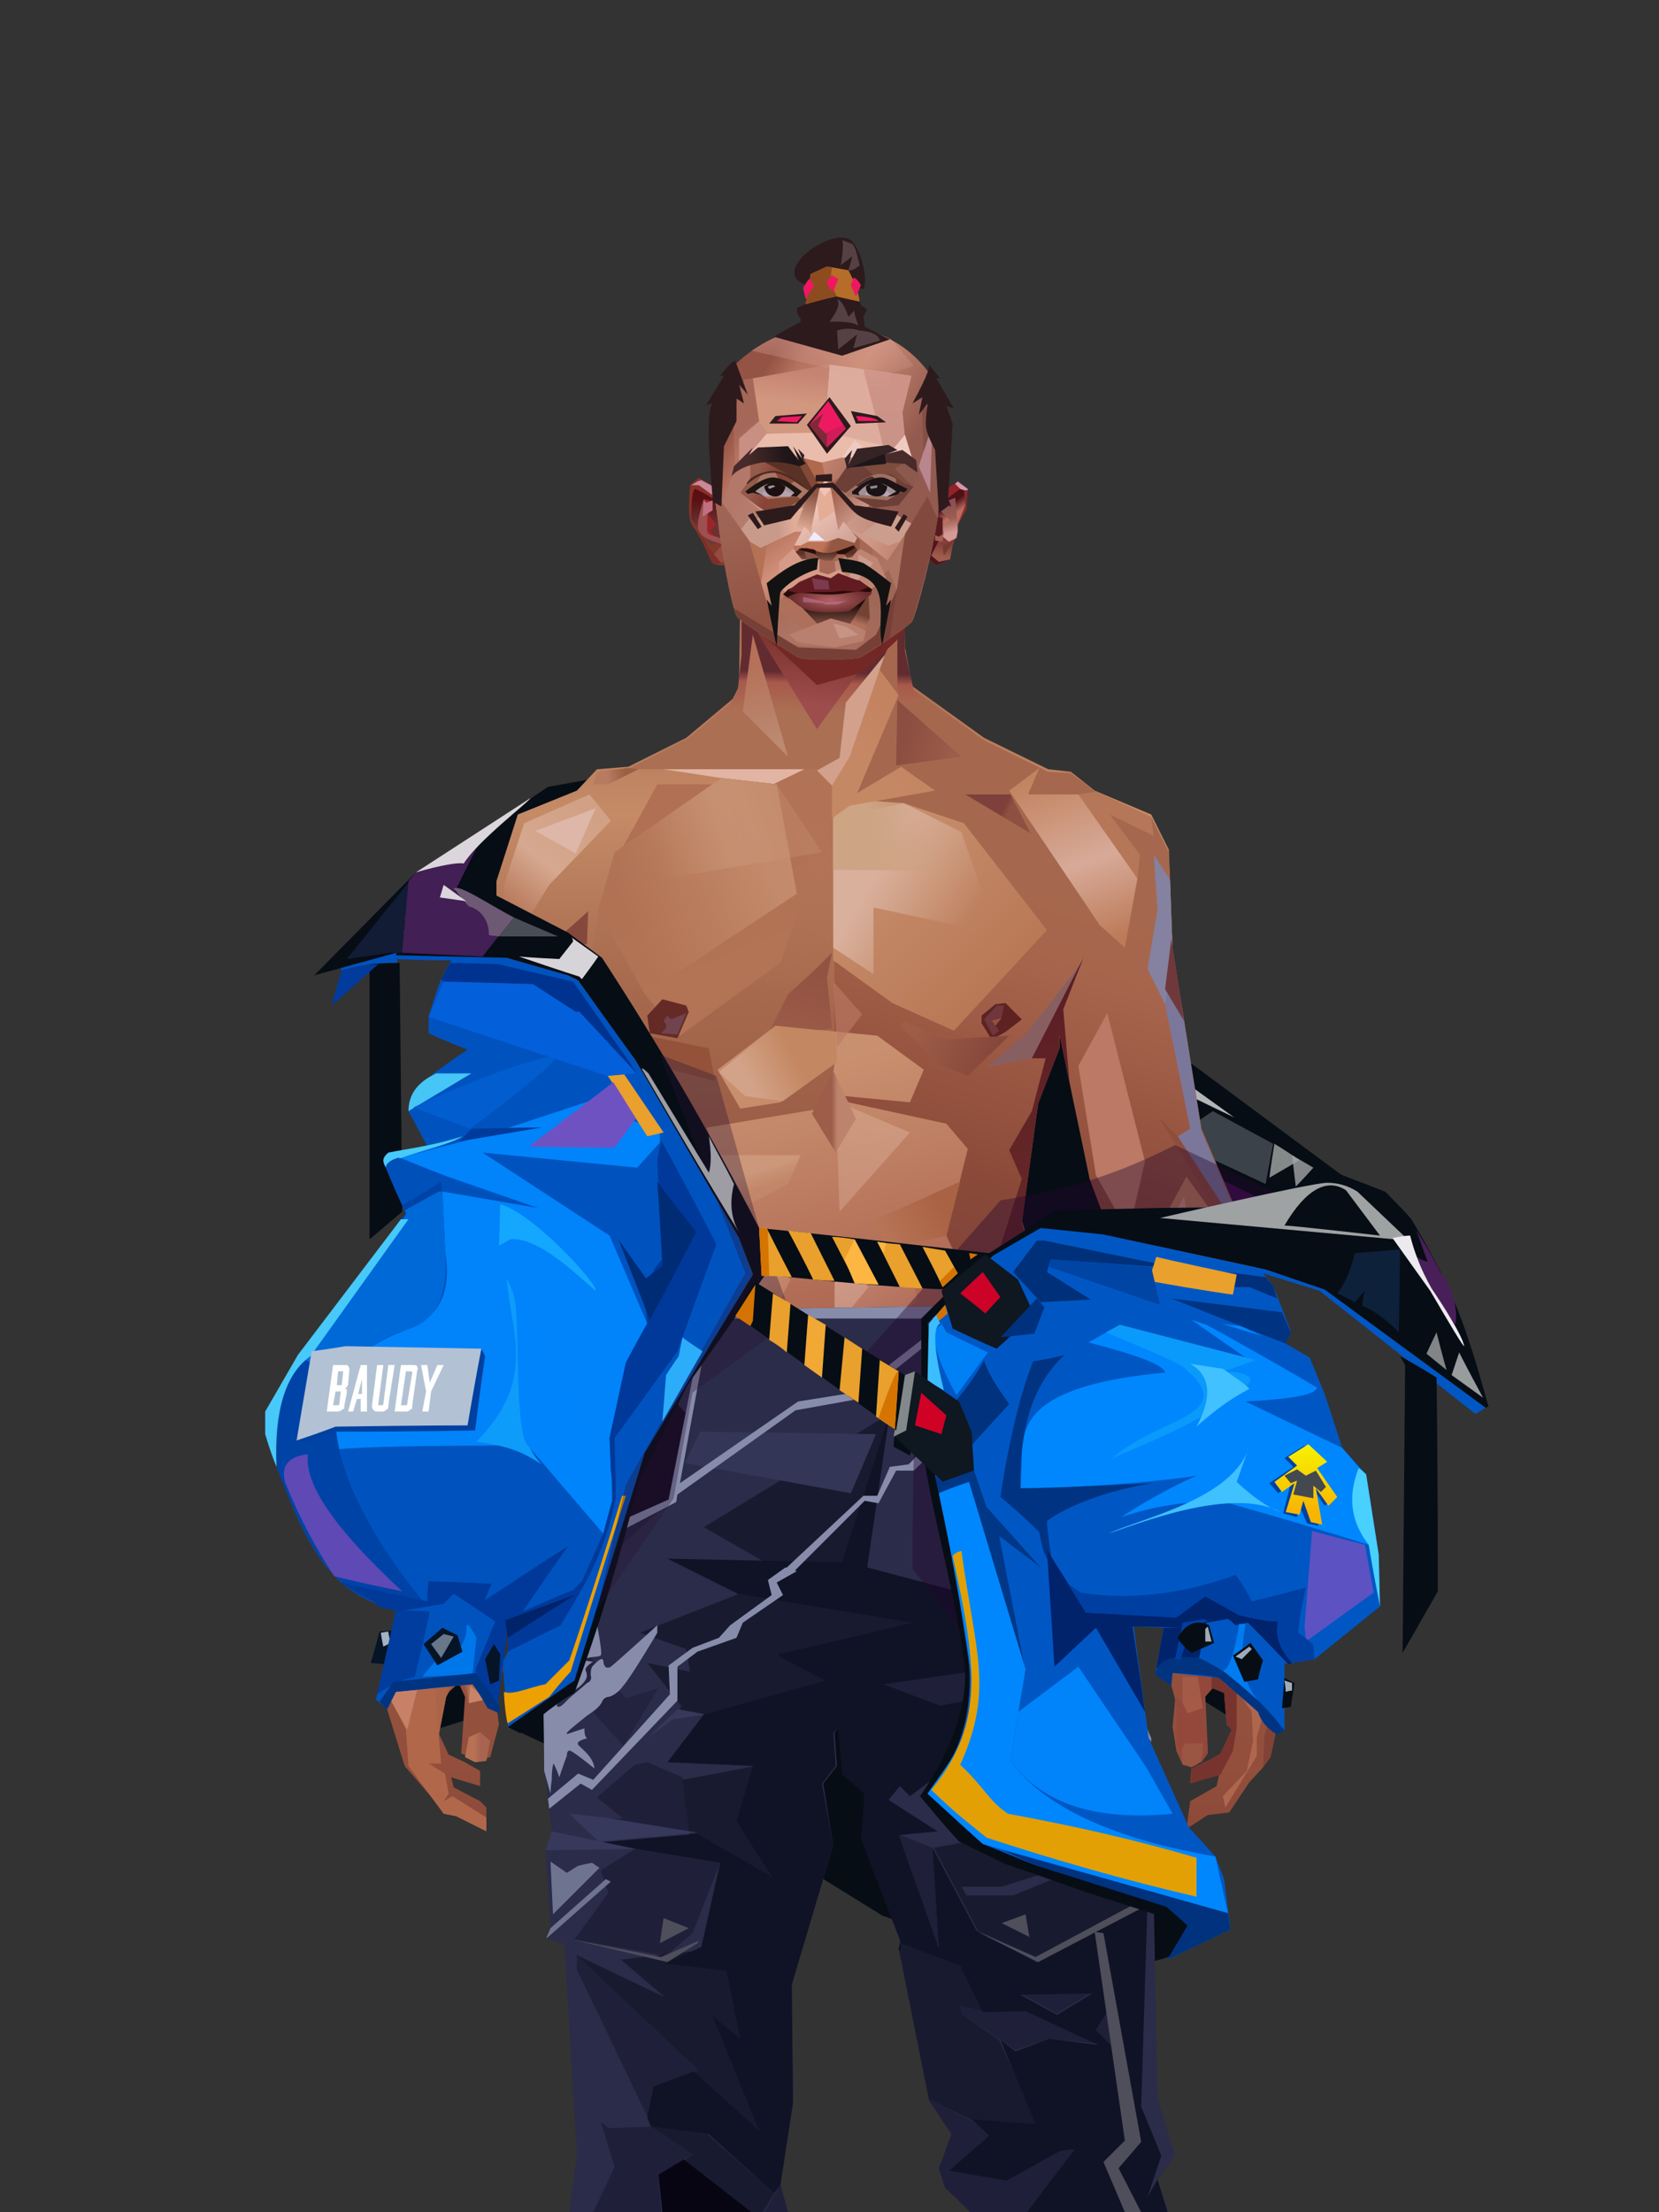 <?xml version="1.0" encoding="UTF-8"?>
<svg xmlns="http://www.w3.org/2000/svg" xmlns:xlink="http://www.w3.org/1999/xlink" width="1320px" height="1760px" viewBox="0 0 1320 1760" version="1.1">
<rect x="0" y="0" width="1320" height="1760" fill="#333333" stroke="none"/>
<defs>








</defs>

<defs>
</defs>
<g transform="translate(319,613)" id="id-male-4_cammer_jacket_back-0">
<polygon points="600 342 595 202 622 228 750 323 701 347" fill="#060d15" id="id-male-4_cammer_jacket_back-1">
</polygon>
<path d="M 383 911 L 312 867 L 86 761 L 87 631 L 75 748 L 15 767 L 1 731 L 94 133 L 19 79 L 117 13 L 190 0 L 516 196 L 640 266 L 550 593 L 685 769 L 629 734 L 628 690 L 540 628 L 629 905 C 633 920 632 930 627 935 C 622 941 607 946 583 951 L 522 962 L 383 911 Z" fill="#060d15">
</path>
<path d="M 770 361 C 660 355 605 352 605 352 C 603 282 602 246 602 246 L 625 259 L 747 328 C 762 350 770 361 770 361 Z" fill="#060d14" id="id-male-4_cammer_jacket_back-2">
</path>
<path d="M 597 298 C 664 331 697 347 697 347 L 595 348 L 597 298 Z" fill="#380f4a" id="id-male-4_cammer_jacket_back-3">
</path>
<path d="M 612 294 C 663 317 688 329 688 329 C 692 307 694 297 694 297 L 646 271 C 624 286 612 294 612 294 Z" fill="#3c4249" id="id-male-4_cammer_jacket_back-4">
</path>
<path d="M 695 297 C 692 315 691 324 691 324 L 715 310 C 702 301 695 297 695 297 Z" fill="#a4a7a8" fill-opacity="0.8" id="id-male-4_cammer_jacket_back-5">
</path>
<path d="M 712 331 C 710 314 709 306 709 306 L 726 316 C 717 326 712 331 712 331 Z" fill="#a4a5a7" fill-opacity="0.8" id="id-male-4_cammer_jacket_back-6">
</path>
<path d="M 599 226 C 599 239 599 245 599 245 C 642 266 663 276 663 276 L 606 235 C 601 229 599 226 599 226 Z" fill="#b4b5b6" id="id-male-4_cammer_jacket_back-7">
</path>
</g>
<defs>
<linearGradient x1="50%" y1="6%" x2="50%" y2="100%" id="id-male-6.6_base_3-0">
<stop stop-color="#b37355" offset="0%">
</stop>
<stop stop-color="#c58b67" offset="8%">
</stop>
<stop stop-color="#a5684c" offset="20%">
</stop>
<stop stop-color="#975844" offset="34%">
</stop>
<stop stop-color="#934f3c" offset="71%">
</stop>
<stop stop-color="#602521" offset="100%">
</stop>
</linearGradient>
<linearGradient x1="50%" y1="-10%" x2="50%" y2="84%" id="id-male-6.6_base_3-1">
<stop stop-color="#a86549" offset="0%">
</stop>
<stop stop-color="#c1845e" offset="49%">
</stop>
<stop stop-color="#ab6a54" offset="100%">
</stop>
</linearGradient>
<linearGradient x1="57%" y1="50%" x2="47%" y2="56%" id="id-male-6.6_base_3-2">
<stop stop-color="#7a3a33" offset="0%">
</stop>
<stop stop-color="#783731" offset="100%">
</stop>
</linearGradient>
<linearGradient x1="45%" y1="35%" x2="55%" y2="47%" id="id-male-6.6_base_3-3">
<stop stop-color="#a66552" offset="0%">
</stop>
<stop stop-color="#824237" offset="100%">
</stop>
</linearGradient>
<linearGradient x1="54%" y1="31%" x2="47%" y2="81%" id="id-male-6.6_base_3-4">
<stop stop-color="#a5684e" offset="0%">
</stop>
<stop stop-color="#a7644c" offset="20%">
</stop>
<stop stop-color="#8a4938" offset="71%">
</stop>
<stop stop-color="#854739" offset="81%">
</stop>
<stop stop-color="#824036" offset="100%">
</stop>
</linearGradient>
<linearGradient x1="43%" y1="38%" x2="54%" y2="44%" id="id-male-6.6_base_3-5">
<stop stop-color="#aa6548" offset="0%">
</stop>
<stop stop-color="#9e5b43" offset="100%">
</stop>
</linearGradient>
<linearGradient x1="46%" y1="8%" x2="58%" y2="82%" id="id-male-6.6_base_3-6">
<stop stop-color="#c9906f" offset="0%">
</stop>
<stop stop-color="#a45848" offset="100%">
</stop>
</linearGradient>
<linearGradient x1="50%" y1="41%" x2="49%" y2="65%" id="id-male-6.6_base_3-7">
<stop stop-color="#622b30" offset="0%">
</stop>
<stop stop-color="#a8594b" offset="27%">
</stop>
<stop stop-color="#ab6f54" offset="100%">
</stop>
</linearGradient>
<linearGradient x1="63%" y1="4%" x2="25%" y2="77%" id="id-male-6.6_base_3-8">
<stop stop-color="#d2a185" offset="0%">
</stop>
<stop stop-color="#d5a88f" offset="55%">
</stop>
<stop stop-color="#b97a5d" offset="100%">
</stop>
</linearGradient>
<linearGradient x1="50%" y1="23%" x2="41%" y2="77%" id="id-male-6.6_base_3-9">
<stop stop-color="#7f3531" offset="0%">
</stop>
<stop stop-color="#9d4d4c" offset="100%">
</stop>
</linearGradient>
<linearGradient x1="47%" y1="22%" x2="55%" y2="89%" id="id-male-6.6_base_3-10">
<stop stop-color="#b57159" offset="0%">
</stop>
<stop stop-color="#bc8971" offset="100%">
</stop>
</linearGradient>
<linearGradient x1="86%" y1="87%" x2="11%" y2="66%" id="id-male-6.6_base_3-11">
<stop stop-color="#9e5c4a" offset="0%">
</stop>
<stop stop-color="#8c4e40" offset="100%">
</stop>
</linearGradient>
<linearGradient x1="71%" y1="11%" x2="50%" y2="100%" id="id-male-6.6_base_3-12">
<stop stop-color="#b27255" offset="0%">
</stop>
<stop stop-color="#a5684c" offset="100%" stop-opacity="0">
</stop>
</linearGradient>
<linearGradient x1="66%" y1="46%" x2="56%" y2="43%" id="id-male-6.6_base_3-13">
<stop stop-color="#8e5040" offset="0%">
</stop>
<stop stop-color="#7d403a" offset="100%">
</stop>
</linearGradient>
<linearGradient x1="100%" y1="41%" x2="50%" y2="63%" id="id-male-6.6_base_3-14">
<stop stop-color="#712725" offset="0%">
</stop>
<stop stop-color="#732825" offset="100%">
</stop>
</linearGradient>
<linearGradient x1="69%" y1="20%" x2="50%" y2="100%" id="id-male-6.6_base_3-15">
<stop stop-color="#925342" offset="0%">
</stop>
<stop stop-color="#9d5a48" offset="100%">
</stop>
</linearGradient>
<linearGradient x1="36%" y1="20%" x2="57%" y2="81%" id="id-male-6.6_base_3-16">
<stop stop-color="#b07254" offset="0%">
</stop>
<stop stop-color="#b37355" offset="100%">
</stop>
</linearGradient>
<linearGradient x1="26%" y1="83%" x2="92%" y2="50%" id="id-male-6.6_base_3-17">
<stop stop-color="#c48864" offset="0%" stop-opacity="0">
</stop>
<stop stop-color="#c38b6b" offset="99%">
</stop>
</linearGradient>
<linearGradient x1="17%" y1="56%" x2="85%" y2="45%" id="id-male-6.6_base_3-18">
<stop stop-color="#d0a183" offset="0%" stop-opacity="0">
</stop>
<stop stop-color="#d0a183" offset="51%">
</stop>
<stop stop-color="#c68e6e" offset="100%">
</stop>
</linearGradient>
<linearGradient x1="17%" y1="24%" x2="74%" y2="87%" id="id-male-6.6_base_3-19">
<stop stop-color="#c78e6c" offset="0%">
</stop>
<stop stop-color="#b87755" offset="100%">
</stop>
</linearGradient>
<linearGradient x1="26%" y1="42%" x2="80%" y2="75%" id="id-male-6.6_base_3-20">
<stop stop-color="#d9b09c" offset="0%">
</stop>
<stop stop-color="#d5a88f" offset="100%" stop-opacity="0">
</stop>
</linearGradient>
<linearGradient x1="29%" y1="56%" x2="77%" y2="50%" id="id-male-6.6_base_3-21">
<stop stop-color="#cda484" offset="0%">
</stop>
<stop stop-color="#cb9d7c" offset="100%" stop-opacity="0">
</stop>
</linearGradient>
<linearGradient x1="74%" y1="24%" x2="34%" y2="74%" id="id-male-6.6_base_3-22">
<stop stop-color="#c38260" offset="0%">
</stop>
<stop stop-color="#c58865" offset="100%">
</stop>
</linearGradient>
<linearGradient x1="66%" y1="100%" x2="40%" y2="0%" id="id-male-6.6_base_3-23">
<stop stop-color="#bc7a58" offset="0%">
</stop>
<stop stop-color="#d7aa98" offset="46%">
</stop>
<stop stop-color="#c28360" offset="100%">
</stop>
</linearGradient>
<linearGradient x1="52%" y1="13%" x2="59%" y2="75%" id="id-male-6.6_base_3-24">
<stop stop-color="#92463b" offset="0%">
</stop>
<stop stop-color="#af684f" offset="100%">
</stop>
</linearGradient>
<linearGradient x1="28%" y1="76%" x2="73%" y2="20%" id="id-male-6.6_base_3-25">
<stop stop-color="#b87356" offset="0%">
</stop>
<stop stop-color="#91453a" offset="67%">
</stop>
<stop stop-color="#a15745" offset="100%">
</stop>
</linearGradient>
<linearGradient x1="50%" y1="0%" x2="50%" y2="100%" id="id-male-6.6_base_3-26">
<stop stop-color="#9a5242" offset="0%">
</stop>
<stop stop-color="#6c2b27" offset="100%">
</stop>
</linearGradient>
<linearGradient x1="66%" y1="59%" x2="24%" y2="66%" id="id-male-6.6_base_3-27">
<stop stop-color="#a36149" offset="0%">
</stop>
<stop stop-color="#c07f5d" offset="100%">
</stop>
</linearGradient>
<linearGradient x1="41%" y1="11%" x2="55%" y2="61%" id="id-male-6.6_base_3-28">
<stop stop-color="#cd9781" offset="0%">
</stop>
<stop stop-color="#b4705c" offset="100%">
</stop>
</linearGradient>
<linearGradient x1="19%" y1="58%" x2="66%" y2="43%" id="id-male-6.6_base_3-29">
<stop stop-color="#d3a389" offset="0%">
</stop>
<stop stop-color="#c38761" offset="100%">
</stop>
</linearGradient>
<linearGradient x1="73%" y1="50%" x2="30%" y2="53%" id="id-male-6.6_base_3-30">
<stop stop-color="#9b5f42" offset="0%">
</stop>
<stop stop-color="#b67b61" offset="100%">
</stop>
</linearGradient>
<linearGradient x1="31%" y1="0%" x2="50%" y2="100%" id="id-male-6.6_base_3-31">
<stop stop-color="#d5a897" offset="0%">
</stop>
<stop stop-color="#d1a08e" offset="100%">
</stop>
</linearGradient>
<linearGradient x1="29%" y1="43%" x2="65%" y2="100%" id="id-male-6.6_base_3-32">
<stop stop-color="#d29d85" offset="0%">
</stop>
<stop stop-color="#c18265" offset="100%">
</stop>
</linearGradient>
<linearGradient x1="13%" y1="78%" x2="84%" y2="50%" id="id-male-6.6_base_3-33">
<stop stop-color="#b77456" offset="0%">
</stop>
<stop stop-color="#aa6244" offset="100%">
</stop>
</linearGradient>
<linearGradient x1="50%" y1="0%" x2="36%" y2="100%" id="id-male-6.6_base_3-34">
<stop stop-color="#d1a187" offset="0%">
</stop>
<stop stop-color="#cc957e" offset="100%">
</stop>
</linearGradient>
<linearGradient x1="50%" y1="28%" x2="64%" y2="55%" id="id-male-6.6_base_3-35">
<stop stop-color="#cf9d80" offset="0%">
</stop>
<stop stop-color="#c38869" offset="100%">
</stop>
</linearGradient>
<linearGradient x1="40%" y1="55%" x2="62%" y2="71%" id="id-male-6.6_base_3-36">
<stop stop-color="#b47251" offset="0%">
</stop>
<stop stop-color="#ba7b58" offset="100%">
</stop>
</linearGradient>
<linearGradient x1="9%" y1="37%" x2="88%" y2="55%" id="id-male-6.6_base_3-37">
<stop stop-color="#9d5d46" offset="0%">
</stop>
<stop stop-color="#86473b" offset="100%">
</stop>
</linearGradient>
<linearGradient x1="62%" y1="19%" x2="50%" y2="100%" id="id-male-6.6_base_3-38">
<stop stop-color="#b06a4d" offset="0%">
</stop>
<stop stop-color="#8e483a" offset="100%">
</stop>
</linearGradient>
<linearGradient x1="45%" y1="18%" x2="51%" y2="67%" id="id-male-6.6_base_3-39">
<stop stop-color="#d29f88" offset="0%">
</stop>
<stop stop-color="#be7f5d" offset="100%">
</stop>
</linearGradient>
<linearGradient x1="50%" y1="43%" x2="50%" y2="100%" id="id-male-6.6_base_3-40">
<stop stop-color="#ca9076" offset="0%">
</stop>
<stop stop-color="#ab6344" offset="100%">
</stop>
</linearGradient>
<linearGradient x1="45%" y1="50%" x2="58%" y2="50%" id="id-male-6.6_base_3-41">
<stop stop-color="#9d5d49" offset="0%">
</stop>
<stop stop-color="#be836d" offset="100%">
</stop>
</linearGradient>
<linearGradient x1="33%" y1="74%" x2="77%" y2="42%" id="id-male-6.6_base_3-42">
<stop stop-color="#a8644f" offset="0%">
</stop>
<stop stop-color="#b6765a" offset="100%">
</stop>
</linearGradient>
<linearGradient x1="63%" y1="59%" x2="38%" y2="59%" id="id-male-6.6_base_3-43">
<stop stop-color="#a86451" offset="0%">
</stop>
<stop stop-color="#b77154" offset="100%">
</stop>
</linearGradient>
<linearGradient x1="50%" y1="0%" x2="50%" y2="100%" id="id-male-6.6_base_3-44">
<stop stop-color="#bd907d" offset="0%">
</stop>
<stop stop-color="#9e5744" offset="100%">
</stop>
</linearGradient>
<linearGradient x1="47%" y1="47%" x2="53%" y2="50%" id="id-male-6.6_base_3-45">
<stop stop-color="#c19b86" offset="0%">
</stop>
<stop stop-color="#9e5744" offset="100%">
</stop>
</linearGradient>
<linearGradient x1="50%" y1="0%" x2="50%" y2="100%" id="id-male-6.6_base_3-46">
<stop stop-color="#ac6553" offset="0%">
</stop>
<stop stop-color="#9e5644" offset="100%">
</stop>
</linearGradient>
<linearGradient x1="50%" y1="0%" x2="50%" y2="100%" id="id-male-6.6_base_3-47">
<stop stop-color="#b28775" offset="0%">
</stop>
<stop stop-color="#b68776" offset="100%">
</stop>
</linearGradient>
<linearGradient x1="0%" y1="55%" x2="100%" y2="55%" id="id-male-6.6_base_3-48">
<stop stop-color="#a2675e" offset="0%">
</stop>
<stop stop-color="#8f4f4c" offset="100%">
</stop>
</linearGradient>
<linearGradient x1="50%" y1="0%" x2="50%" y2="100%" id="id-male-6.6_base_3-49">
<stop stop-color="#af8873" offset="0%">
</stop>
<stop stop-color="#93493e" offset="100%">
</stop>
</linearGradient>
<linearGradient x1="49%" y1="20%" x2="52%" y2="96%" id="id-male-6.6_base_3-50">
<stop stop-color="#9b5650" offset="0%">
</stop>
<stop stop-color="#984d3f" offset="100%">
</stop>
</linearGradient>
<linearGradient x1="50%" y1="0%" x2="50%" y2="100%" id="id-male-6.6_base_3-51">
<stop stop-color="#5a1d24" offset="0%">
</stop>
<stop stop-color="#72332b" offset="100%">
</stop>
</linearGradient>
<linearGradient x1="33%" y1="47%" x2="59%" y2="56%" id="id-male-6.6_base_3-52">
<stop stop-color="#8e4d39" offset="0%">
</stop>
<stop stop-color="#7c3a31" offset="100%">
</stop>
</linearGradient>
</defs>
<g transform="translate(304,473)" id="id-male-6.6_base_3-53">
<polygon points="174 662 139 824 137 906 146 1082 171 1154 176 1211 174 1230 175 1284 287 1284 284 1265 308 1195 306 1124 345 952 343 912 353 879 362 881 371 877 383 904 391 970 434 1079 457 1202 475 1252 475 1284 596 1284 600 1225 591 1146 609 1103 612 997 596 842 545 671 539 640 528 606 531 569 509 498 522 403 539 360 539 348 563 464 576 498 585 574 637 704 646 760 646 778 626 822 624 853 631 879 629 901 632 920 637 931 647 931 657 920 655 877 659 867 670 874 672 899 676 903 667 923 644 934 643 945 666 939 664 948 643 960 640 982 657 971 674 969 690 945 701 933 704 926 707 923 713 892 718 871 704 832 696 786 703 768 693 725 693 521 652 425 629 282 626 203 612 175 567 156 548 141 530 139 479 114 422 73 416 42 415 1 285 0 284 73 279 83 242 114 196 137 171 139 155 156 108 175 91 228 91 287 68 431 30 516 23 602 28 725 16 764 21 782 0 874 18 932 49 968 59 970 83 982 83 965 78 960 57 949 55 941 78 948 78 936 66 929 53 923 45 906 51 875 61 866 66 877 63 922 75 927 86 925 93 899 90 877 96 856 96 824 75 778 77 738 108 637 139 562 142 495 159 458 180 358 199 403 203 461 211 504 188 564 191 608" fill="url(#id-male-6.6_base_3-0)" id="id-male-6.6_base_3-54">
</polygon>
<polygon points="91 287 68 431 30 516 23 602 72 688 117 614 98 452 109 469 123 336 102 372 109 294 88 309 109 285" fill="url(#id-male-6.6_base_3-1)" id="id-male-6.6_base_3-54">
</polygon>
<polygon points="383 906 391 972 434 1081 457 1204 475 1254 475 1287 596 1287 600 1226 591 1148 609 1105 612 999 602 904 584 908 584 846 535 683 456 705 382 878" fill="url(#id-male-6.6_base_3-2)" id="id-male-6.6_base_3-54">
</polygon>
<polygon points="137 907 146 1083 171 1156 176 1212 174 1232 175 1286 175 1287 287 1287 284 1266 308 1197 306 1126 345 954 343 923 293 814 263 724 247 711" fill="url(#id-male-6.6_base_3-3)" id="id-male-6.6_base_3-54">
</polygon>
<polygon points="545 673 539 641 528 608 531 571 509 500 522 405 539 361 539 350 563 465 576 500 601 540 660 491 688 529 652 427 629 283 626 205 612 177 568 157 548 142 530 141 479 116 422 75 416 44 415 3 360 3 360 715 462 724" fill="url(#id-male-6.6_base_3-4)" id="id-male-6.6_base_3-54">
</polygon>
<polygon points="83 984 59 972 49 970 21 932 19 903 7 879 0 874 11 824 38 786 38 814 56 786 78 800 91 822 83 879 69 882 63 855 51 877 45 908 47 930 37 930 50 938 53 954 49 960 56 956 83 973" fill="#b1684a" id="id-male-6.6_base_3-59">
</polygon>
<polygon points="66 855 69 882 63 855 51 877 45 908 42 870 58 825" fill="url(#id-male-6.6_base_3-5)" id="id-male-6.6_base_3-59">
</polygon>
<polygon points="83 879 69 882 70 868" fill="#c7846a" id="id-male-6.6_base_3-59">
</polygon>
<polygon points="481 376 513 349 558 291 522 368" fill="#885f60" id="id-male-6.6_base_3-62">
</polygon>
<polygon points="313 697 260 560 246 448 259 424 355 408 361 366 317 404 285 409 267 378 313 343 394 351 431 378 420 404 368 399 371 404 449 421 466 441 449 510 466 547 406 697 358 717" fill="url(#id-male-6.6_base_3-6)" id="id-male-6.6_base_3-63">
</polygon>
<polygon points="410 90 430 82 423 76 416 45 416 7 286 9 286 48 283 76 278 86 244 114 195 139 366 139 390 70 410 26" fill="url(#id-male-6.6_base_3-7)" id="id-male-6.6_base_3-64">
</polygon>
<polygon points="182 180 133 231 97 289 97 231 113 182 165 159" fill="url(#id-male-6.6_base_3-8)" id="id-male-6.6_base_3-65">
</polygon>
<polygon points="346 107 384 55 409 31 414 23 299 31" fill="url(#id-male-6.6_base_3-9)" id="id-male-6.6_base_3-66">
</polygon>
<polygon points="287 93 295 32 323 129" fill="url(#id-male-6.6_base_3-10)" id="id-male-6.6_base_3-67">
</polygon>
<polygon points="336 139 314 151 270 146 224 139" fill="#e2b4a4" id="id-male-6.6_base_3-68">
</polygon>
<polygon points="410 84 409 136 461 129" fill="url(#id-male-6.6_base_3-11)" id="id-male-6.6_base_3-69">
</polygon>
<polygon points="173 246 167 286 191 351 263 386 328 330 359 330 359 152 348 139 336 139 309 152" fill="url(#id-male-6.6_base_3-12)" id="id-male-6.6_base_3-70">
</polygon>
<polygon points="464 159 516 190 500 159" fill="url(#id-male-6.6_base_3-13)" id="id-male-6.6_base_3-71">
</polygon>
<polygon points="302 31 346 72 382 62 409 37 416 28 416 13" fill="url(#id-male-6.6_base_3-14)" id="id-male-6.6_base_3-72">
</polygon>
<polygon points="263 151 191 202 219 151" fill="#b17054" id="id-male-6.6_base_3-73">
</polygon>
<polygon points="154 206 170 170 122 188" fill="#deb7a9" id="id-male-6.6_base_3-74">
</polygon>
<polygon points="358 285 344 299 323 318 305 354 358 345 354 305" fill="url(#id-male-6.6_base_3-15)" id="id-male-6.6_base_3-75">
</polygon>
<polygon points="260 361 265 387 203 371 191 347" fill="#94523b" id="id-male-6.6_base_3-76">
</polygon>
<polygon points="198 362 181 359 167 284" fill="#5e2227" id="id-male-6.6_base_3-77">
</polygon>
<polygon points="477 341 477 335 488 326 496 325 509 338 496 348 485 354" fill="#5d2221" id="id-male-6.6_base_3-78">
</polygon>
<polygon points="314 151 342 220 317 293 237 351 209 318 172 251 185 205 270 146" fill="url(#id-male-6.6_base_3-16)" id="id-male-6.6_base_3-79">
</polygon>
<polygon points="314 151 330 238 209 318 172 251 185 205 270 146" fill="url(#id-male-6.6_base_3-17)" id="id-male-6.6_base_3-79">
</polygon>
<polygon points="314 151 350 205 220 227 185 205 270 146" fill="url(#id-male-6.6_base_3-18)" opacity="0.369" id="id-male-6.6_base_3-79">
</polygon>
<polygon points="211 335 223 322 242 327 244 332 235 353 213 349" fill="#642b26" id="id-male-6.6_base_3-82">
</polygon>
<polygon points="224 339 226 342 226 345 222 349 235 350 242 333 230 338 227 335" fill="#70434f" id="id-male-6.6_base_3-83">
</polygon>
<polygon points="488 343 491 347 486 351 479 338 489 327 495 327 493 336" fill="#6f373c" id="id-male-6.6_base_3-84">
</polygon>
<polygon points="485 339 488 343 493 337" fill="#92523e" id="id-male-6.6_base_3-85">
</polygon>
<polygon points="359 162 359 291 406 325 455 347 529 267 463 182 415 166" fill="url(#id-male-6.6_base_3-19)" id="id-male-6.6_base_3-86">
</polygon>
<polygon points="359 178 359 281 391 302 391 249 489 270 461 189 415 166" fill="url(#id-male-6.6_base_3-20)" id="id-male-6.6_base_3-86">
</polygon>
<polygon points="359 178 359 219 472 220 461 189 415 166 371 163" fill="url(#id-male-6.6_base_3-21)" id="id-male-6.6_base_3-86">
</polygon>
<polygon points="358 178 372 168 440 156 413 137 378 158 411 80 396 60 358 146" fill="url(#id-male-6.6_base_3-22)" id="id-male-6.6_base_3-89">
</polygon>
<polygon points="346 140 358 152 372 129 400 48 369 86 364 130" fill="#d3a08c" id="id-male-6.6_base_3-90">
</polygon>
<polygon points="591 281 601 226 559 159 514 159 523 138 499 156 571 263" fill="url(#id-male-6.6_base_3-23)" id="id-male-6.6_base_3-91">
</polygon>
<polygon points="609 298 626 332 629 285 627 227 614 207 617 251" fill="#8581a0" id="id-male-6.6_base_3-92">
</polygon>
<polygon points="554 159 567 157 612 177 614 192 579 175 603 207 601 226" fill="#b67758" id="id-male-6.6_base_3-93">
</polygon>
<polygon points="641 823 648 826 697 896 713 873 682 781" fill="url(#id-male-6.6_base_3-24)" id="id-male-6.6_base_3-94">
</polygon>
<polygon points="625 840 700 762 688 738 679 784 648 776 626 822" fill="url(#id-male-6.6_base_3-25)" id="id-male-6.6_base_3-94">
</polygon>
<polygon points="648 862 648 845 661 825 661 870 654 878 657 922 652 929 637 929 632 914 632 893 632 877 644 888" fill="#94473b" id="id-male-6.6_base_3-96">
</polygon>
<polygon points="554 375 577 333 607 451 594 508 568 462" fill="#bb7966" id="id-male-6.6_base_3-97">
</polygon>
<polygon points="623 326 643 425 633 431 693 523 652 427 636 326 625 315" fill="#7b779a" id="id-male-6.6_base_3-98">
</polygon>
<polygon points="628 274 638 339 623 314" fill="#6f393c" id="id-male-6.6_base_3-99">
</polygon>
<polygon points="693 523 695 567 685 525 618 416 633 431" fill="#8d4e3b" id="id-male-6.6_base_3-100">
</polygon>
<polygon points="640 463 599 539 601 571 634 655 646 703 650 754 658 640 660 491" fill="#bd7b5a" id="id-male-6.6_base_3-101">
</polygon>
<polygon points="610 531 648 646 652 546 638 479" fill="#cb937c" id="id-male-6.6_base_3-101">
</polygon>
<polygon points="693 748 677 730 677 700 660 491 685 525 691 552 684 727" fill="url(#id-male-6.6_base_3-26)" id="id-male-6.6_base_3-103">
</polygon>
<polygon points="691 746 703 768 693 727 695 567 691 551 683 727" fill="#7e97bd" id="id-male-6.6_base_3-104">
</polygon>
<polygon points="260 559 310 683 355 716 263 713 238 685 195 582" fill="url(#id-male-6.6_base_3-27)" id="id-male-6.6_base_3-105">
</polygon>
<polygon points="637 931 636 919 639 914 653 914 653 922 651 929 648 931 644 933" fill="#9b5543" id="id-male-6.6_base_3-106">
</polygon>
<polygon points="637 861 637 882 641 890 653 886 649 861" fill="#a35b48" id="id-male-6.6_base_3-107">
</polygon>
<polygon points="691 871 693 912 688 936 669 956 671 965 696 924 696 909 705 877" fill="#ae664f" id="id-male-6.6_base_3-108">
</polygon>
<polygon points="703 768 684 788 693 837 712 873 702 908 701 933 707 925 718 873 704 834 697 788" fill="#824336" id="id-male-6.6_base_3-109">
</polygon>
<polygon points="667 939 643 946 644 934 657 928 667 922 676 903 672 899 670 874 660 870 660 854 671 867 680 873 680 902 677 920" fill="#77342e" id="id-male-6.6_base_3-110">
</polygon>
<polygon points="361 510 359 634 426 561 420 535" fill="url(#id-male-6.6_base_3-28)" opacity="0.626" id="id-male-6.6_base_3-111">
</polygon>
<polygon points="319 403 289 399 268 380 313 343 361 348 362 372" fill="url(#id-male-6.6_base_3-29)" id="id-male-6.6_base_3-112">
</polygon>
<polygon points="171 141 168 151 180 151 204 139 196 138" fill="url(#id-male-6.6_base_3-30)" id="id-male-6.6_base_3-113">
</polygon>
<polygon points="359 308 362 360 382 334" fill="#bb7863" opacity="0.625" id="id-male-6.6_base_3-114">
</polygon>
<polygon points="360 546 360 584 387 551 374 540" fill="url(#id-male-6.6_base_3-31)" opacity="0.626" id="id-male-6.6_base_3-115">
</polygon>
<polygon points="346 542 360 547 373 540 360 534" fill="#763735" id="id-male-6.6_base_3-116">
</polygon>
<polygon points="325 545 277 503 259 561 308 579" fill="url(#id-male-6.6_base_3-32)" opacity="0.758" id="id-male-6.6_base_3-117">
</polygon>
<polygon points="389 499 460 467 449 510 404 520" fill="url(#id-male-6.6_base_3-33)" id="id-male-6.6_base_3-118">
</polygon>
<polygon points="364 491 361 403 420 428" fill="url(#id-male-6.6_base_3-34)" opacity="0.758" id="id-male-6.6_base_3-119">
</polygon>
<polygon points="262 446 333 446 323 469 279 492" fill="url(#id-male-6.6_base_3-35)" opacity="0.758" id="id-male-6.6_base_3-120">
</polygon>
<polygon points="259 425 279 496 259 561 236 528 213 443 227 425 243 447" fill="url(#id-male-6.6_base_3-36)" id="id-male-6.6_base_3-121">
</polygon>
<polygon points="412 343 444 374 466 383 499 351 447 354 416 339" fill="url(#id-male-6.6_base_3-37)" id="id-male-6.6_base_3-122">
</polygon>
<polygon points="164 252 163 278 128 284" fill="#85483c" id="id-male-6.6_base_3-123">
</polygon>
<polygon points="58 478 88 441 88 416 69 430 66 456" fill="url(#id-male-6.6_base_3-38)" id="id-male-6.6_base_3-124">
</polygon>
<polygon points="76 684 69 634 61 517 89 474 111 569" fill="url(#id-male-6.6_base_3-39)" id="id-male-6.6_base_3-125">
</polygon>
<polygon points="53 489 47 539 69 635 76 684 53 760 40 781 16 766 28 727 23 604 28 544" fill="url(#id-male-6.6_base_3-40)" id="id-male-6.6_base_3-126">
</polygon>
<polygon points="136 452 127 497 153 460 177 340 170 300" fill="#965744" id="id-male-6.6_base_3-127">
</polygon>
<polygon points="181 359 159 460 143 497 142 514 123 532 109 514 108 490 127 497 153 460 177 340" fill="#8d4e42" id="id-male-6.6_base_3-127">
</polygon>
<polygon points="38 747 28 772 38 788 44 772" fill="#bb775c" id="id-male-6.6_base_3-129">
</polygon>
<polygon points="359 379 342 413 361 444 377 417" fill="url(#id-male-6.6_base_3-41)" id="id-male-6.6_base_3-130">
</polygon>
<polygon points="196 581 260 561 229 519" fill="url(#id-male-6.6_base_3-42)" id="id-male-6.6_base_3-131">
</polygon>
<polygon points="74 929 66 925 69 909 78 905 86 912 83 928" fill="url(#id-male-6.6_base_3-43)" id="id-male-6.6_base_3-132">
</polygon>
<polygon points="20 903 7 880 21 851 28 871" fill="#c78167" id="id-male-6.6_base_3-133">
</polygon>
<polygon points="218 1123 203 1040 191 913 171 1090 182 1169 230 1208 261 1237 270 1213 234 1175 212 1157 272 1191 281 1169" fill="url(#id-male-6.6_base_3-44)" opacity="0.808" id="id-male-6.6_base_3-134">
</polygon>
<polygon points="182 1207 181 1155 213 1106 236 1166 230 1210" fill="#a8614d" id="id-male-6.6_base_3-135">
</polygon>
<polygon points="187 902 211 1137 227 1161 275 1187 299 1137 272 1009 299 918 269 791 211 836" fill="url(#id-male-6.6_base_3-45)" id="id-male-6.6_base_3-136">
</polygon>
<polygon points="288 1079 311 1040 311 942 295 903 264 1019 275 1188 301 1137" fill="url(#id-male-6.6_base_3-46)" id="id-male-6.6_base_3-137">
</polygon>
<polygon points="584 908 604 1008 608 1106 614 998 599 887" fill="#848bb1" id="id-male-6.6_base_3-138">
</polygon>
<polygon points="430 886 488 1140 535 1115 561 925 566 886 536 816 500 786" fill="url(#id-male-6.6_base_3-47)" opacity="0.792" id="id-male-6.6_base_3-139">
</polygon>
<polygon points="581 921 588 1011 584 1112 576 1162 544 1046 566 886" fill="url(#id-male-6.6_base_3-48)" id="id-male-6.6_base_3-140">
</polygon>
<polygon points="561 1247 518 1200 472 1112 494 931 505 931 594 1188 579 1244" fill="url(#id-male-6.6_base_3-49)" id="id-male-6.6_base_3-141">
</polygon>
<polygon points="531 1221 539 1263 536 1269 516 1287 509 1287 500 1263 513 1199 488 1226 462 1170 472 1101 427 1010 398 877 469 771 518 739 536 818 500 787 433 890 477 1078 534 1212" fill="url(#id-male-6.6_base_3-50)" id="id-male-6.6_base_3-142">
</polygon>
<polygon points="321 1058 284 852 258 721 266 733 371 879 362 883 354 881 343 914 345 954" fill="#995346" id="id-male-6.6_base_3-143">
</polygon>
<polygon points="429 1068 424 875 536 705 454 704 380 865 384 906 391 972" fill="#9e5752" opacity="0.394" id="id-male-6.6_base_3-144">
</polygon>
<polygon points="175 1262 194 1287 206 1287 225 1226 213 1249 175 1221 174 1232" fill="#743428" id="id-male-6.6_base_3-145">
</polygon>
<polygon points="528 1227 554 1234 569 1169 549 1168" fill="#ac7064" id="id-male-6.6_base_3-146">
</polygon>
<polygon points="546 678 545 672 539 641 528 608 531 571 509 500 522 405 539 361 539 350 547 389 542 330 558 289 517 369 528 369 517 411 499 442 509 465 488 531 507 525 522 585 449 724" fill="url(#id-male-6.6_base_3-51)" id="id-male-6.6_base_3-54">
</polygon>
<polygon points="402 722 490 609 522 585 449 723" fill="#94493c" id="id-male-6.6_base_3-148">
</polygon>
<polygon points="174 664 139 826 137 907 139 937 238 690 352 886 354 881 362 883 371 879 383 906 471 773 548 712 596 844 545 673 539 641 478 697 449 723 278 705 232 657 188 566 191 610" fill="url(#id-male-6.6_base_3-52)" id="id-male-6.6_base_3-54">
</polygon>
<polygon points="189 616 211 620 190 586 190 609" fill="#813f3a" id="id-male-6.6_base_3-150">
</polygon>
<polygon points="139 836 225 709 167 697 139 826" fill="#753e2a" id="id-male-6.6_base_3-151">
</polygon>
<polygon points="518 734 596 843 547 678" fill="#622b30" id="id-male-6.6_base_3-152">
</polygon>
<polygon points="415 778 447 726 314 744 329 762" fill="#a6564c" opacity="0.52" id="id-male-6.6_base_3-54">
</polygon>
<polygon points="411 685 463 666 456 573" fill="#7a3b33" id="id-male-6.6_base_3-154">
</polygon>
</g>
<defs>
<linearGradient x1="53%" y1="5%" x2="47%" y2="91%" id="id-male-6.8_face_3-0">
<stop stop-color="#932126" offset="0%">
</stop>
<stop stop-color="#873f39" offset="82%">
</stop>
<stop stop-color="#9e5e4f" offset="100%">
</stop>
</linearGradient>
<linearGradient x1="62%" y1="61%" x2="50%" y2="36%" id="id-male-6.8_face_3-1">
<stop stop-color="#ba6e61" offset="0%">
</stop>
<stop stop-color="#4d1217" offset="100%">
</stop>
</linearGradient>
<linearGradient x1="50%" y1="13%" x2="57%" y2="81%" id="id-male-6.8_face_3-2">
<stop stop-color="#885154" offset="0%">
</stop>
<stop stop-color="#9e5e4f" offset="52%">
</stop>
<stop stop-color="#d79898" offset="100%">
</stop>
</linearGradient>
<linearGradient x1="50%" y1="0%" x2="54%" y2="88%" id="id-male-6.8_face_3-3">
<stop stop-color="#8b2f27" offset="0%">
</stop>
<stop stop-color="#803a2b" offset="100%">
</stop>
</linearGradient>
<linearGradient x1="36%" y1="75%" x2="36%" y2="18%" id="id-male-6.8_face_3-4">
<stop stop-color="#6f3938" offset="0%">
</stop>
<stop stop-color="#590f13" offset="100%">
</stop>
</linearGradient>
<linearGradient x1="33%" y1="21%" x2="62%" y2="79%" id="id-male-6.8_face_3-5">
<stop stop-color="#a56757" offset="0%">
</stop>
<stop stop-color="#b57363" offset="10%">
</stop>
<stop stop-color="#b9735d" offset="53%">
</stop>
<stop stop-color="#d0907a" offset="70%">
</stop>
<stop stop-color="#aa6e5a" offset="88%">
</stop>
<stop stop-color="#ad7464" offset="100%">
</stop>
</linearGradient>
<linearGradient x1="28%" y1="56%" x2="79%" y2="54%" id="id-male-6.8_face_3-6">
<stop stop-color="#c89a8a" offset="0%">
</stop>
<stop stop-color="#e0ad98" offset="16%">
</stop>
<stop stop-color="#c08c7d" offset="100%">
</stop>
</linearGradient>
<linearGradient x1="68%" y1="59%" x2="18%" y2="46%" id="id-male-6.8_face_3-7">
<stop stop-color="#b78372" offset="0%">
</stop>
<stop stop-color="#b4786a" offset="100%">
</stop>
</linearGradient>
<linearGradient x1="26%" y1="17%" x2="91%" y2="50%" id="id-male-6.8_face_3-8">
<stop stop-color="#945344" offset="0%">
</stop>
<stop stop-color="#b3715e" offset="16%">
</stop>
<stop stop-color="#cb8c74" offset="51%">
</stop>
<stop stop-color="#935a4f" offset="100%">
</stop>
</linearGradient>
<linearGradient x1="45%" y1="16%" x2="52%" y2="84%" id="id-male-6.8_face_3-9">
<stop stop-color="#9f6554" offset="0%">
</stop>
<stop stop-color="#925343" offset="100%">
</stop>
</linearGradient>
<linearGradient x1="91%" y1="32%" x2="50%" y2="77%" id="id-male-6.8_face_3-10">
<stop stop-color="#9d6655" offset="0%">
</stop>
<stop stop-color="#a96c5d" offset="100%">
</stop>
</linearGradient>
<linearGradient x1="72%" y1="40%" x2="61%" y2="55%" id="id-male-6.8_face_3-11">
<stop stop-color="#734233" offset="0%">
</stop>
<stop stop-color="#ae705b" offset="100%">
</stop>
</linearGradient>
<linearGradient x1="50%" y1="33%" x2="50%" y2="100%" id="id-male-6.8_face_3-12">
<stop stop-color="#1e0d0c" offset="0%">
</stop>
<stop stop-color="#7f4d40" offset="100%">
</stop>
</linearGradient>
<linearGradient x1="34%" y1="50%" x2="87%" y2="60%" id="id-male-6.8_face_3-13">
<stop stop-color="#d09a88" offset="0%">
</stop>
<stop stop-color="#c38774" offset="100%">
</stop>
</linearGradient>
<linearGradient x1="14%" y1="54%" x2="60%" y2="65%" id="id-male-6.8_face_3-14">
<stop stop-color="#945b4b" offset="0%">
</stop>
<stop stop-color="#894336" offset="50%">
</stop>
<stop stop-color="#824937" offset="100%">
</stop>
</linearGradient>
<linearGradient x1="50%" y1="0%" x2="50%" y2="100%" id="id-male-6.8_face_3-15">
<stop stop-color="#ce9386" offset="0%">
</stop>
<stop stop-color="#c99387" offset="100%">
</stop>
</linearGradient>
<linearGradient x1="50%" y1="9%" x2="44%" y2="54%" id="id-male-6.8_face_3-16">
<stop stop-color="#c58372" offset="0%">
</stop>
<stop stop-color="#d2977f" offset="100%">
</stop>
</linearGradient>
<linearGradient x1="61%" y1="87%" x2="61%" y2="8%" id="id-male-6.8_face_3-17">
<stop stop-color="#deac9d" offset="0%" stop-opacity="0">
</stop>
<stop stop-color="#d69c96" offset="100%">
</stop>
</linearGradient>
<radialGradient cx="50%" cy="39%" r="61%" id="id-male-6.8_face_3-18" fx="50%" fy="39%" gradientTransform="translate(0.5,0.392) scale(0.254,1) rotate(90) scale(1,3) translate(-0.5,-0.392)">
<stop stop-color="#b36061" offset="0%">
</stop>
<stop stop-color="#6c2c2e" offset="100%">
</stop>
</radialGradient>
<linearGradient x1="67%" y1="12%" x2="50%" y2="100%" id="id-male-6.8_face_3-19">
<stop stop-color="#8d5644" offset="0%">
</stop>
<stop stop-color="#e0ad98" offset="100%">
</stop>
</linearGradient>
<linearGradient x1="45%" y1="50%" x2="56%" y2="52%" id="id-male-6.8_face_3-20">
<stop stop-color="#bf7357" offset="0%">
</stop>
<stop stop-color="#945741" offset="100%">
</stop>
</linearGradient>
<linearGradient x1="18%" y1="22%" x2="62%" y2="71%" id="id-male-6.8_face_3-21">
<stop stop-color="#a5624f" offset="0%">
</stop>
<stop stop-color="#c59181" offset="100%">
</stop>
</linearGradient>
<linearGradient x1="50%" y1="35%" x2="87%" y2="93%" id="id-male-6.8_face_3-22">
<stop stop-color="#eec5b7" offset="0%">
</stop>
<stop stop-color="#d1a398" offset="100%">
</stop>
</linearGradient>
<linearGradient x1="50%" y1="115%" x2="50%" y2="50%" id="id-male-6.8_face_3-23">
<stop stop-color="#925f51" offset="0%">
</stop>
<stop stop-color="#593128" offset="100%">
</stop>
</linearGradient>
<linearGradient x1="73%" y1="44%" x2="22%" y2="46%" id="id-male-6.8_face_3-24">
<stop stop-color="#1f1619" offset="0%">
</stop>
<stop stop-color="#492a2a" offset="100%">
</stop>
</linearGradient>
</defs>
<g transform="translate(548,259)" id="id-male-6.8_face_3-25">
<g id="id-male-6.8_face_3-26">
<g transform="translate(0,121)" id="id-male-6.8_face_3-27">
<polygon points="199 13 214 3 222 9 221 25 214 38 214 43 210 54 208 65 197 70 190 64" fill="url(#id-male-6.8_face_3-0)" id="id-male-6.8_face_3-28">
</polygon>
<polygon points="197 24 209 14 216 9 219 10 220 22 214 37 195 43" fill="url(#id-male-6.8_face_3-1)" id="id-male-6.8_face_3-29">
</polygon>
<polygon points="203 38 208 34 199 25 203 22 209 23 207 18 212 16 214 38 214 43 213 48 207 51 201 46" fill="url(#id-male-6.8_face_3-2)" id="id-male-6.8_face_3-28">
</polygon>
<polygon points="212 5 214 3 222 9 222 10 219 10 216 9" fill="#d497ad" id="id-male-6.8_face_3-28">
</polygon>
<polygon points="208 65 197 70 190 64 194 42 199 50 193 62 199 67" fill="#50151b" id="id-male-6.8_face_3-28">
</polygon>
<polygon points="203 62 202 54 211 50" fill="#723c31" id="id-male-6.8_face_3-33">
</polygon>
<polygon points="196 50 202 51 203 42 196 46" fill="#a06051" id="id-male-6.8_face_3-34">
</polygon>
<polygon points="194 45 199 47 202 45 202 32 197 31" fill="#561b1f" id="id-male-6.8_face_3-35">
</polygon>
<path d="M 30 70 C 24 70 20 69 19 68 C 17 66 12 52 8 46 C 4 39 2 38 1 33 C 0 30 0 21 1 6 L 8 0 L 23 9 L 30 70 Z" fill="url(#id-male-6.8_face_3-3)" id="id-male-6.8_face_3-36">
</path>
<polygon points="8 6 2 6 7 3 10 2 23 9 19 14" fill="#c9899b" id="id-male-6.8_face_3-36">
</polygon>
<path d="M 26 68 C 23 69 20 69 19 68 C 17 66 12 52 8 46 C 7 44 6 43 6 42 C 9 45 10 47 12 48 C 13 50 14 52 16 56 L 26 68 Z" fill="#7e2e28" id="id-male-6.8_face_3-36">
</path>
<polygon points="26 68 29 65 27 53 20 61" fill="#954b3f" id="id-male-6.8_face_3-36">
</polygon>
<path d="M 23 19 C 12 12 6 9 5 9 C 3 10 2 18 2 33 L 17 53 L 26 52 L 23 19 Z" fill="url(#id-male-6.8_face_3-4)" id="id-male-6.8_face_3-40">
</path>
<polygon points="12 17 19 19 18 26 15 28 22 38 21 49 12 44" fill="#9c2429" id="id-male-6.8_face_3-41">
</polygon>
<path d="M 27 53 C 16 50 10 47 8 42 C 6 38 8 30 12 17 L 15 23 C 15 36 14 42 15 43 C 15 45 18 46 25 48 L 27 53 Z" fill="#9e4f4f" id="id-male-6.8_face_3-42">
</path>
<polygon points="11 31 19 26 19 18 14 20 12 18" fill="#c07080" id="id-male-6.8_face_3-43">
</polygon>
<polygon points="20 46 17 42 22 37 25 48" fill="#6a3032" id="id-male-6.8_face_3-44">
</polygon>
</g>
<g transform="translate(18,0)" id="id-male-6.8_face_3-45">
<path d="M 20 231 C 18 227 11 201 5 153 C 3 140 2 128 1 117 C -1 91 4 63 8 49 C 9 46 16 35 16 34 C 30 20 56 0 94 0 C 157 0 178 45 181 51 C 183 57 183 111 181 144 C 178 177 162 232 160 235 C 158 239 124 261 119 264 C 113 266 74 267 69 264 C 64 261 22 235 20 231 Z" fill="url(#id-male-6.8_face_3-5)" id="id-male-6.8_face_3-46">
</path>
<polygon points="7 140 17 117 33 106 149 120 167 144 154 168 73 161 39 177 29 171" fill="url(#id-male-6.8_face_3-6)" id="id-male-6.8_face_3-47">
</polygon>
<polygon points="7 140 17 117 33 106 31 136 77 131 86 136 75 144 52 152 49 152 30 154 23 163" fill="url(#id-male-6.8_face_3-7)" id="id-male-6.8_face_3-47">
</polygon>
<path d="M 5 153 C 3 140 2 128 1 117 C -1 91 4 63 8 49 C 9 46 16 35 16 34 C 30 20 56 0 94 0 C 157 0 178 45 181 51 C 183 57 183 111 181 144 C 181 149 180 153 179 158 L 159 161 L 145 148 L 115 146 L 101 161 L 86 110 L 108 103 C 144 108 161 111 161 110 C 158 100 155 92 154 86 C 152 81 151 76 149 69 L 159 43 L 95 32 L 26 43 L 17 71 L 19 112 L 5 153 Z" fill="url(#id-male-6.8_face_3-8)" id="id-male-6.8_face_3-46">
</path>
<polygon points="39 209 44 175 39 177 29 171" fill="#b57154" id="id-male-6.8_face_3-47">
</polygon>
<path d="M 20 231 C 18 227 11 201 5 153 C 4 146 3 140 3 133 L 30 171 L 54 255 C 40 246 21 234 20 231 Z" fill="url(#id-male-6.8_face_3-9)" id="id-male-6.8_face_3-46">
</path>
<polygon points="120 214 141 194 148 212 132 249 115 262 65 259 56 251 73 255 98 256" fill="url(#id-male-6.8_face_3-10)" id="id-male-6.8_face_3-52">
</polygon>
<path d="M 20 231 C 19 230 19 228 18 225 L 69 256 L 115 258 L 131 246 L 148 209 L 145 247 C 134 254 122 262 119 264 C 113 266 74 267 69 264 C 64 261 22 235 20 231 Z" fill="#764037" id="id-male-6.8_face_3-46">
</path>
<polygon points="80 183 80 201 103 202 128 183 128 174 108 161" fill="#a66755" id="id-male-6.8_face_3-54">
</polygon>
<polygon points="99 197 98 188 119 178 132 185 139 201 121 214" fill="#be8572" id="id-male-6.8_face_3-55">
</polygon>
<polygon points="108 201 117 190 117 182 129 189 115 204" fill="#cc9b8c" id="id-male-6.8_face_3-56">
</polygon>
<polygon points="60 213 54 208 54 188 67 176 88 184 86 187 86 196 93 198 102 194 113 205" fill="#d69b88" id="id-male-6.8_face_3-57">
</polygon>
<polygon points="49 222 65 211 125 212 126 233 120 246 75 244" fill="url(#id-male-6.8_face_3-11)" id="id-male-6.8_face_3-58">
</polygon>
<polygon points="125 214 110 238 84 237 70 222" fill="url(#id-male-6.8_face_3-12)" id="id-male-6.8_face_3-59">
</polygon>
<polygon points="69 252 62 246 95 233 113 238 123 243 121 251 98 256" fill="#ba806f" id="id-male-6.8_face_3-60">
</polygon>
<polygon points="102 249 97 237 108 240 117 246" fill="#c69384" id="id-male-6.8_face_3-61">
</polygon>
<polygon points="151 171 140 187 108 161 141 174" fill="url(#id-male-6.8_face_3-13)" id="id-male-6.8_face_3-62">
</polygon>
<polygon points="117 109 126 125 157 130 163 120 151 101" fill="#7d4c3d" id="id-male-6.8_face_3-63">
</polygon>
<polygon points="160 158 150 172 141 175 119 166 143 148" fill="#cb9d8d" id="id-male-6.8_face_3-62">
</polygon>
<polygon points="160 128 146 114 155 108 164 117 167 125 163 122" fill="#8c594e" id="id-male-6.8_face_3-65">
</polygon>
<polygon points="86 130 91 122 88 109 70 105" fill="#af694d" id="id-male-6.8_face_3-66">
</polygon>
<polygon points="23 133 41 147 57 147 80 134 85 140 87 129 74 106 31 109 31 122" fill="url(#id-male-6.8_face_3-14)" id="id-male-6.8_face_3-67">
</polygon>
<polygon points="43 109 60 118 72 128 82 133 69 109 52 105" fill="#593225" id="id-male-6.8_face_3-68">
</polygon>
<polygon points="28 138 48 154 57 146 42 147" fill="#ce9581" id="id-male-6.8_face_3-69">
</polygon>
<polygon points="94 31 159 40 152 69 154 90 145 103 90 86" fill="#deac9d" id="id-male-6.8_face_3-70">
</polygon>
<path d="M 180 154 C 175 187 161 232 160 235 C 159 237 151 243 142 249 L 154 166 L 172 136 L 180 154 Z" fill="#824a3f" id="id-male-6.8_face_3-46">
</path>
<polygon points="121 35 159 40 152 69 154 90 145 103 138 101" fill="url(#id-male-6.8_face_3-15)" id="id-male-6.8_face_3-70">
</polygon>
<polygon points="38 76 33 42 94 31 90 86 42 86" fill="url(#id-male-6.8_face_3-16)" id="id-male-6.8_face_3-73">
</polygon>
<polygon points="45 86 38 76 22 90 22 112" fill="#c98f82" id="id-male-6.8_face_3-74">
</polygon>
<path d="M 32 20 C 47 10 68 0 94 0 C 115 0 131 5 143 11 L 161 32 L 143 38 L 139 62 L 93 34 L 32 20 Z" fill="url(#id-male-6.8_face_3-17)" opacity="0.484" id="id-male-6.8_face_3-46">
</path>
<polygon points="174 133 176 78 165 112" fill="#b7868e" id="id-male-6.8_face_3-76">
</polygon>
<polygon points="167 55 176 78 169 100" fill="#854f45" id="id-male-6.8_face_3-76">
</polygon>
<polygon points="28 105 44 86 91 85 140 96 88 109 55 101" fill="#eabcab" id="id-male-6.8_face_3-78">
</polygon>
<polygon points="104 105 128 105 160 106 154 87 144 99 126 102 114 91" fill="#eecac1" id="id-male-6.8_face_3-79">
</polygon>
</g>
</g>
<g transform="translate(75,197)" id="id-male-6.8_face_3-80">
<polygon points="0 17 4 13 27 3 38 6 44 2 61 6 71 13 69 17 34 28 5 20" fill="#290b08" id="id-male-6.8_face_3-81">
</polygon>
<polygon points="12 16 4 14 13 7 27 1 38 4 44 0 60 6 68 11 59 15 49 14 38 15 24 15" fill="#621c21" id="id-male-6.8_face_3-81">
</polygon>
<polygon points="36 6 37 13 25 13 23 4" fill="#7c3a4f" id="id-male-6.8_face_3-81">
</polygon>
<path d="M 4 19 C 11 25 16 29 22 30 C 30 32 52 31 53 30 C 54 29 60 25 70 17 L 71 14 C 71 15 70 15 67 15 C 64 15 64 14 58 15 C 52 15 48 17 37 17 C 26 17 15 15 12 16 C 10 16 7 17 4 19 Z" fill="url(#id-male-6.8_face_3-18)" id="id-male-6.8_face_3-84">
</path>
<polygon points="16 19 16 23 33 24 33 25 43 25 51 22 34 23" fill="#c07aa2" opacity="0.532" id="id-male-6.8_face_3-85">
</polygon>
</g>
<polygon points="95 135 84 164 97 164 104 130 99 130" fill="url(#id-male-6.8_face_3-19)" id="id-male-6.8_face_3-86">
</polygon>
<polygon points="84 175 83 177 90 186 105 186 109 187 114 187 119 181 124 182 126 185 130 184 136 177 136 171 134 169 105 165" fill="url(#id-male-6.8_face_3-20)" id="id-male-6.8_face_3-87">
</polygon>
<polygon points="119 163 111 125 119 122 144 143" fill="url(#id-male-6.8_face_3-21)" id="id-male-6.8_face_3-88">
</polygon>
<path d="M 84 175 L 92 160 L 97 165 L 104 130 L 109 122 L 113 130 L 119 163 L 123 156 L 134 169 L 132 173 L 119 169 L 110 172 L 95 172 C 93 173 91 174 89 175 C 88 175 86 175 84 175 Z" fill="url(#id-male-6.8_face_3-22)" id="id-male-6.8_face_3-89">
</path>
<polygon points="179 128 167 143 148 145 115 128 126 112 137 110 148 120 161 118 172 126" fill="#6d4037" id="id-male-6.8_face_3-90">
</polygon>
<polygon points="102 140 104 130 108 136 113 130 116 148 104 156" fill="#e4ad96" id="id-male-6.8_face_3-89">
</polygon>
<polygon points="95 171 100 164 108 171" fill="#f0ecfd" id="id-male-6.8_face_3-92">
</polygon>
<path d="M 110 181 C 103 181 97 177 93 177 C 90 177 88 178 85 180 L 90 186 L 105 186 L 109 187 L 114 187 L 119 181 L 124 182 L 126 185 L 130 184 L 134 179 C 133 176 132 175 131 175 C 130 175 117 181 110 181 Z" fill="url(#id-male-6.8_face_3-23)" id="id-male-6.8_face_3-87">
</path>
<polygon points="92 180 94 186 105 186 97 179" fill="#895445" id="id-male-6.8_face_3-87">
</polygon>
<polygon points="117 180 131 175 132 177 124 182 119 182" fill="#290e08" id="id-male-6.8_face_3-95">
</polygon>
<polygon points="87 178 90 177 99 178 101 179 101 182 94 180" fill="#290e08" id="id-male-6.8_face_3-96">
</polygon>
<g transform="translate(34,94)" id="id-male-6.8_face_3-97">
<path d="M 0 26 C 4 21 12 17 24 15 C 35 14 45 15 54 18 L 59 16 L 49 2 L 54 14 L 45 2 L 21 3 L 14 9 L 17 3 L 2 18 L 0 26 Z" fill="url(#id-male-6.8_face_3-24)" id="id-male-6.8_face_3-98">
</path>
<polygon points="122 15 138 16 148 23 147 13 136 5 120 9" fill="#492a2a" id="id-male-6.8_face_3-99">
</polygon>
<polygon points="53 4 58 9 57 14" fill="#332325" id="id-male-6.8_face_3-100">
</polygon>
<polygon points="90 12 92 20 132 5 125 1 100 4 93 17 96 5" fill="#352325" id="id-male-6.8_face_3-101">
</polygon>
<polygon points="94 19 123 16 122 8" fill="#1f1619" id="id-male-6.8_face_3-102">
</polygon>
</g>
<path d="M 165 122 L 165 128 L 170 132 L 158 139 L 126 136 L 125 133 L 133 127 C 140 121 147 118 152 118 C 157 118 162 120 165 122 Z" fill="#9d7061" id="id-male-6.8_face_3-103">
</path>
<path d="M 136 129 L 133 127 C 139 123 143 120 146 120 L 150 123 L 136 129 Z" fill="#4f302b" id="id-male-6.8_face_3-103">
</path>
<path d="M 130 134 L 130 132 C 140 124 148 120 155 121 C 159 122 162 124 166 126 C 168 127 170 128 174 130 C 172 133 171 133 169 132 C 168 133 167 133 167 134 C 165 135 162 136 158 136 L 136 135 L 130 134 Z" fill="#1c1316" id="id-male-6.8_face_3-105">
</path>
<path d="M 135 133 L 136 135 L 158 136 L 165 132 C 158 127 153 125 149 125 C 144 125 139 128 135 133 Z" fill="#b5a7b5" id="id-male-6.8_face_3-106">
</path>
<path d="M 135 133 L 136 135 L 140 135 C 142 131 144 129 148 129 C 151 128 155 130 161 134 L 165 132 C 158 127 153 125 149 125 C 144 125 139 128 135 133 Z" fill="#a28f91" id="id-male-6.8_face_3-106">
</path>
<path d="M 149 136 C 154 136 157 134 158 128 C 154 126 151 124 149 124 C 146 124 144 126 141 128 C 141 133 143 135 149 136 Z" fill="#1b1216" id="id-male-6.8_face_3-106">
</path>
<polygon points="144 128 145 130 150 129 150 127" fill="#8f8793" id="id-male-6.8_face_3-109">
</polygon>
<polygon points="53 127 58 118 69 117 72 123 80 127 84 124 96 132 89 138 86 136 63 138 57 134" fill="#a97665" id="id-male-6.8_face_3-110">
</polygon>
<path d="M 46 126 C 48 121 54 118 63 116 C 72 114 83 119 96 132 C 84 123 75 118 68 117 C 62 117 55 119 47 126 L 46 126 Z" fill="#4e2b23" id="id-male-6.8_face_3-111">
</path>
<path d="M 47 134 L 45 132 C 55 124 63 120 69 121 C 76 122 82 126 90 132 L 86 136 L 59 135 L 51 133 L 47 134 Z" fill="#1e1410" id="id-male-6.8_face_3-112">
</path>
<path d="M 53 132 L 61 136 L 81 136 L 84 133 C 78 128 73 125 69 125 C 64 125 59 127 53 132 Z" fill="#b4a3af" id="id-male-6.8_face_3-113">
</path>
<path d="M 53 132 L 58 134 C 60 131 63 130 68 130 C 73 130 78 131 83 134 L 84 133 C 78 128 73 125 69 125 C 64 125 59 127 53 132 Z" fill="#a69398" id="id-male-6.8_face_3-113">
</path>
<path d="M 69 136 C 73 136 76 133 77 128 C 74 126 71 124 69 124 C 66 124 63 126 60 128 C 61 133 64 136 69 136 Z" fill="#1e1011" id="id-male-6.8_face_3-113">
</path>
<polygon points="63 128 64 130 69 128 67 127" fill="#999aa8" id="id-male-6.8_face_3-116">
</polygon>
</g>
<defs>
</defs>
<g transform="translate(431,1039)" id="id-male-12_smuggler_pants_navy-0">
<path d="M 499 721 L 490 695 L 504 676 L 490 630 L 487 473 L 494 467 L 480 383 L 485 344 C 477 326 472 307 470 287 C 467 253 467 251 467 251 L 448 205 L 414 71 L 419 71 L 404 9 L 393 11 L 395 19 L 351 22 L 350 21 L 333 18 L 330 0 L 132 3 L 132 6 L 130 6 L 127 22 L 110 22 L 110 24 L 46 76 L 52 76 L 21 190 L 19 190 C 19 190 1 238 1 239 C 1 239 3 377 3 377 L 8 418 L 3 433 L 7 494 L 4 501 L 5 504 L 18 508 L 28 675 L 22 721 L 196 721 L 190 699 L 200 634 L 199 540 L 232 429 L 224 380 L 235 366 L 233 340 L 236 335 C 236 335 240 372 240 372 C 240 373 257 388 257 388 L 255 424 L 286 507 L 285 511 L 309 632 L 327 659 L 316 686 C 316 686 321 702 322 702 C 323 703 342 721 342 721 L 499 721 Z" fill="#2b2c49" id="id-male-12_smuggler_pants_navy-1">
</path>
<path d="M 93 304 L 67 312 L 1 235 C 1 237 0 239 0 239 C 0 239 0 256 1 279 L 65 350 L 93 304 Z" fill="#23223f" id="id-male-12_smuggler_pants_navy-1">
</path>
<polygon points="41 211 104 153 20 189 18 190 11 210" fill="#23223f" id="id-male-12_smuggler_pants_navy-1">
</polygon>
<polygon points="95 721 93 691 120 675 87 653 53 654 47 649 58 685 41 721" fill="#201f39" id="id-male-12_smuggler_pants_navy-1">
</polygon>
<polygon points="112 375 126 420 53 408 65 408 44 391 74 365 84 363" fill="#201f39" id="id-male-12_smuggler_pants_navy-1">
</polygon>
<path d="M 424 671 L 413 672 L 370 696 L 324 688 L 356 660 L 344 649 L 308 631 L 308 632 L 326 659 L 316 686 C 316 686 321 702 321 702 C 322 702 341 721 341 721 L 386 721 C 398 706 424 671 424 671 Z" fill="#201f39" id="id-male-12_smuggler_pants_navy-1">
</path>
<polygon points="335 564 377 592 404 583 443 587 384 560 355 562 333 557" fill="#201f39" id="id-male-12_smuggler_pants_navy-1">
</polygon>
<polygon points="381 547 410 563 438 546" fill="#201f39" id="id-male-12_smuggler_pants_navy-1">
</polygon>
<polygon points="451 560 441 576 453 588" fill="#201f39" id="id-male-12_smuggler_pants_navy-1">
</polygon>
<polygon points="320 466 315 510 283 420 311 431" fill="#201f39" id="id-male-12_smuggler_pants_navy-1">
</polygon>
<path d="M 406 425 L 460 379 L 383 375 C 356 393 342 402 343 402 L 406 425 Z" fill="#201f39" id="id-male-12_smuggler_pants_navy-1">
</path>
<polygon points="442 242 271 300 324 366 367 354 428 307" fill="#201f39" id="id-male-12_smuggler_pants_navy-1">
</polygon>
<polygon points="390 164 396 213 435 208 447 204 443 187" fill="#201f39" id="id-male-12_smuggler_pants_navy-1">
</polygon>
<polygon points="190 699 177 721 196 721" fill="#201f39" id="id-male-12_smuggler_pants_navy-1">
</polygon>
<polygon points="86 649 91 624 128 610 28 517 28 528" fill="#201f39" id="id-male-12_smuggler_pants_navy-1">
</polygon>
<polygon points="74 432 142 443 120 499 99 517 26 504 53 467 47 449" fill="#201f39" id="id-male-12_smuggler_pants_navy-1">
</polygon>
<polygon points="87 653 132 659 185 706 176 721 167 721 113 680 120 675" fill="#181b2f" id="id-male-12_smuggler_pants_navy-1">
</polygon>
<polygon points="121 610 125 608 27 516 98 550 63 520 158 509 173 656" fill="#181b2f" id="id-male-12_smuggler_pants_navy-1">
</polygon>
<polygon points="119 433 184 454 156 410 170 366 112 377" fill="#181b2f" id="id-male-12_smuggler_pants_navy-1">
</polygon>
<polygon points="227 298 189 277 222 271 297 252 157 229 78 260 115 273 118 291 84 284 111 318 110 321 131 325" fill="#181b2f" id="id-male-12_smuggler_pants_navy-1">
</polygon>
<polygon points="278 85 239 205 290 234 218 227 129 176" fill="#181b2f" id="id-male-12_smuggler_pants_navy-1">
</polygon>
<polygon points="426 209 436 208 464 278 461 277" fill="#120c1f" id="id-male-12_smuggler_pants_navy-1">
</polygon>
<path d="M 490 466 L 485 433 L 494 467 L 480 383 L 484 355 L 469 366 L 478 372 L 458 408 L 401 418 L 385 418 L 312 431 L 347 497 L 393 518 L 490 466 Z M 338 469 L 334 462 L 366 462 L 478 427 L 375 469 L 338 469 Z" fill="#181b2f" id="id-male-12_smuggler_pants_navy-23" fill-rule="nonzero">
</path>
<polygon points="343 648 395 652 364 584 335 564 333 557 351 561 333 525 285 505 285 506 284 511 308 631" fill="#181b2f" id="id-male-12_smuggler_pants_navy-1">
</polygon>
<polygon points="104 153 116 87 103 72 84 71 64 176" fill="#120c1f" id="id-male-12_smuggler_pants_navy-1">
</polygon>
<polygon points="285 513 286 507 284 512" fill="#080513" id="id-male-12_smuggler_pants_navy-1">
</polygon>
<polygon points="113 679 93 691 96 721 167 721" fill="#080513" id="id-male-12_smuggler_pants_navy-1">
</polygon>
<path d="M 498 721 L 490 695 L 482 709 L 493 676 L 477 637 L 482 476 L 394 522 L 346 497 L 311 431 L 316 511 L 284 421 L 315 418 L 276 393 L 285 382 L 293 390 L 324 367 L 347 347 L 329 338 L 367 308 L 317 318 L 272 301 L 369 287 L 409 265 L 388 240 L 418 215 L 423 217 L 398 237 L 400 243 L 427 262 L 418 285 L 430 291 L 406 299 L 366 355 L 343 403 L 393 401 L 418 388 L 383 375 L 460 379 L 400 418 L 458 408 L 477 373 L 468 367 L 483 355 L 484 348 L 435 272 L 461 277 L 425 211 L 327 226 L 259 208 L 277 85 L 239 204 L 100 201 L 156 229 L 295 252 C 295 252 190 277 188 277 C 185 278 226 298 226 298 L 129 325 L 100 363 L 168 366 L 155 410 L 183 454 L 124 420 L 44 427 L 142 443 L 127 510 L 98 523 L 147 529 L 158 583 L 136 565 L 173 656 L 121 609 L 89 621 L 84 646 L 87 653 L 133 659 L 185 706 L 190 699 L 200 634 L 199 540 L 232 429 L 223 380 L 234 366 L 232 340 L 236 335 C 236 335 239 372 239 373 C 240 373 257 388 257 388 L 254 424 L 286 507 L 333 525 L 351 562 L 385 561 L 443 588 L 404 583 L 377 593 L 365 584 L 393 651 L 342 647 L 356 660 L 324 688 L 370 696 L 413 672 L 424 671 L 386 721 L 498 721 Z M 410 564 L 381 548 L 438 547 L 410 564 Z M 441 576 L 451 560 L 453 588 L 441 576 Z" fill="#101326" id="id-male-12_smuggler_pants_navy-23" fill-rule="nonzero">
</path>
<path d="M 83 72 L 61 71 C 61 71 64 35 69 21 L 70 18 L 53 17 L 45 76 L 51 76 L 20 190 L 63 176 L 83 72 Z" fill="#080513" id="id-male-12_smuggler_pants_navy-1">
</path>
<polygon points="348 80 364 146 441 178 413 70 418 70 403 9 392 10 394 18 403 67 356 67" fill="#080513" id="id-male-12_smuggler_pants_navy-1">
</polygon>
<polygon points="75 432 3 433 8 418" fill="#36395b" id="id-male-12_smuggler_pants_navy-1">
</polygon>
<polygon points="22 404 44 425 47 426 124 419 50 407" fill="#36395b" id="id-male-12_smuggler_pants_navy-1">
</polygon>
<polygon points="84 344 108 321 130 325 104 329" fill="#36395b" id="id-male-12_smuggler_pants_navy-1">
</polygon>
<polygon points="266 102 246 149 114 125 126 100" fill="#343657" id="id-male-12_smuggler_pants_navy-1">
</polygon>
<polygon points="40 385 108 314 108 287 124 275 155 264 160 252 192 230 187 220 203 211 194 208 180 218 183 230 150 254 141 264 120 272 101 286 102 309 41 377 29 372 5 392 6 400 31 380" fill="#878cab" id="id-male-12_smuggler_pants_navy-1">
</polygon>
<polygon points="344 85 296 131 282 131 268 157 257 155 200 212 194 209 256 151 267 151 277 128 292 126 336 81" fill="#878cab" id="id-male-12_smuggler_pants_navy-1">
</polygon>
<path d="M 430 373 L 438 333 L 420 278 L 402 244 L 397 167 C 420 177 444 187 444 187 L 446 189 L 443 179 L 364 147 L 332 18 L 330 0 L 132 3 L 131 6 L 129 6 L 127 22 L 101 154 L 20 190 L 18 191 C 18 191 0 239 0 239 C 0 239 2 343 2 370 L 7 388 C 7 388 7 383 8 377 C 8 370 9 362 10 365 C 12 369 13 372 14 375 C 14 375 19 360 20 358 C 20 355 21 353 23 354 C 26 355 42 368 42 368 C 41 358 31 352 29 349 C 27 346 36 344 36 344 C 34 342 34 339 34 336 C 34 336 31 337 22 340 C 14 343 30 331 36 326 C 42 322 46 319 48 315 C 49 312 52 311 53 311 C 55 311 61 308 65 302 C 70 297 92 260 92 260 L 92 254 C 92 254 59 284 55 287 C 50 290 49 284 49 282 C 48 279 44 283 41 286 C 39 288 39 291 39 294 C 40 296 39 299 36 300 C 34 302 24 310 21 313 C 18 316 14 321 12 318 C 11 316 22 309 30 303 C 38 296 36 293 35 290 C 34 287 41 283 41 283 C 41 283 38 283 35 282 C 32 282 18 297 17 296 C 15 295 25 286 32 282 C 39 278 44 280 47 278 C 49 276 42 245 42 240 C 41 236 35 231 35 231 C 35 231 27 265 26 271 C 24 276 21 275 22 264 C 23 252 23 200 23 200 L 107 156 L 108 150 L 202 83 L 252 74 L 326 15 C 326 15 339 66 344 87 C 349 109 357 149 360 151 C 361 151 372 156 386 162 L 396 246 L 413 277 L 430 334 L 423 377 L 443 407 L 427 443 L 436 437 L 451 403 L 430 373 Z M 248 69 L 204 76 L 110 141 L 134 10 L 324 10 L 248 69 Z" fill="#878cab" id="id-male-12_smuggler_pants_navy-23" fill-rule="nonzero">
</path>
<path d="M 464 277 L 436 272 L 485 347 L 485 344 C 477 326 472 307 470 287 C 467 253 467 250 467 250 L 448 204 L 448 204 L 436 207 L 464 277 Z" fill="#878cab" id="id-male-12_smuggler_pants_navy-1">
</path>
<polygon points="356 66 402 65 394 18 350 21" fill="#a8b0cd" id="id-male-12_smuggler_pants_navy-1">
</polygon>
<path d="M 102 72 L 109 24 L 69 21 L 69 20 L 69 20 C 69 20 61 52 61 71 L 102 72 Z" fill="#a8b0cd" id="id-male-12_smuggler_pants_navy-1">
</path>
<polygon points="485 434 494 467 487 474 395 522 347 498 393 518 490 466" fill="#4f4e5b" id="id-male-12_smuggler_pants_navy-1">
</polygon>
<polygon points="366 491 385 484 388 502" fill="#4f4e5b" id="id-male-12_smuggler_pants_navy-1">
</polygon>
<polygon points="440 498 447 499 477 665 459 686 477 721 464 721 447 681 464 664" fill="#4f4e5b" id="id-male-12_smuggler_pants_navy-1">
</polygon>
<polygon points="125 505 124 507 100 522 24 504 95 518" fill="#4f4e5b" id="id-male-12_smuggler_pants_navy-1">
</polygon>
<polygon points="97 487 117 495 94 507" fill="#4f4e5b" id="id-male-12_smuggler_pants_navy-1">
</polygon>
<polygon points="51 456 7 495 4 502 4 503 4 503 55 458" fill="#6e7390" id="id-male-12_smuggler_pants_navy-1">
</polygon>
<path d="M 7 442 L 20 451 C 20 451 28 446 28 446 C 29 445 40 443 40 443 L 46 447 L 9 484 L 7 442 Z" fill="#6e7390" id="id-male-12_smuggler_pants_navy-1">
</path>
</g>
<defs>
</defs>
<g transform="translate(280,811)" id="id-male-15_ruffle_gloves-0">
</g>
<defs>
<linearGradient x1="50%" y1="0%" x2="50%" y2="83%" id="id-male-17_cammer_jacket-0">
<stop stop-color="#f7f300" offset="0%">
</stop>
<stop stop-color="#f8b500" offset="100%">
</stop>
</linearGradient>
</defs>
<g transform="translate(211,634)" id="id-male-17_cammer_jacket-1">
<g transform="translate(0,1)" id="id-male-17_cammer_jacket-2">
<polygon points="83 351 109 329 107 131 83 131" fill="#060d15" id="id-male-17_cammer_jacket-3">
</polygon>
<path d="M 809 316 L 724 276 C 702 287 668 303 626 312 C 599 318 585 320 585 320 C 515 400 479 440 479 440 C 504 495 516 522 516 522 C 515 583 515 613 515 613 C 547 654 562 674 562 674 L 774 332 L 809 316 Z" fill="#23072d" fill-opacity="0.4" id="id-male-17_cammer_jacket-4">
</path>
<path d="M 193 739 C 191 717 189 687 189 687 C 192 682 193 679 193 679 C 193 672 193 668 193 668 C 192 659 191 654 191 654 C 189 658 188 659 188 659 C 186 705 185 727 185 727 C 182 726 180 725 179 724 C 179 713 165 705 165 705 C 125 709 104 711 104 711 C 99 720 96 724 96 724 C 94 722 91 720 88 717 C 97 688 109 648 109 648 C 96 644 89 643 89 643 C 90 642 90 641 89 641 C 39 623 24 566 9 532 C 7 467 25 452 36 444 C 86 397 112 330 112 330 C 105 316 100 304 96 294 C 97 290 100 288 106 286 C 122 280 129 277 129 277 C 119 258 114 249 114 249 C 127 229 134 219 134 219 C 152 206 161 200 161 200 C 140 192 130 187 130 187 C 130 178 130 174 130 174 C 136 154 140 144 140 144 C 145 134 148 129 148 129 C 120 129 105 128 105 128 C 105 130 105 131 105 131 C 88 131 74 133 61 137 C 58 137 65 128 65 128 C 88 125 99 123 99 123 C 161 125 192 127 192 127 C 225 136 241 141 241 141 L 249 145 C 280 187 295 209 295 209 C 350 303 377 350 377 350 C 383 365 386 375 388 379 C 344 453 337 463 302 521 C 278 602 271 627 246 702 C 224 722 198 736 193 739 Z" fill="#0053bf" id="id-male-17_cammer_jacket-5">
</path>
<path d="M 269 585 L 238 549 L 209 515 C 128 515 78 516 59 518 C 43 447 95 430 112 423 C 138 414 149 393 143 360 L 141 313 L 217 326 L 142 300 L 107 286 L 173 269 L 258 241 L 314 266 L 314 274 L 296 294 L 173 282 L 274 348 L 304 418 L 287 449 L 274 509 L 276 559 L 269 585 Z" fill="#0183fa" id="id-male-17_cammer_jacket-6">
</path>
<path d="M 39 141 L 126 117 L 156 63 L 241 107 L 268 127 C 313 196 355 268 393 342 C 444 347 505 354 576 362 C 611 340 629 328 629 328 L 712 326 L 809 325 L 852 298 L 891 313 C 900 322 907 329 912 335 C 942 386 953 410 973 483 C 974 484 973 484 971 485 L 843 391 L 796 375 L 666 347 L 617 342 L 527 417 L 562 696 C 562 736 550 768 527 792 C 534 798 548 812 571 832 L 718 881 L 734 897 L 719 897 L 708 888 L 652 870 C 610 855 589 848 589 848 C 564 836 552 830 552 830 C 541 818 531 806 521 794 C 538 770 562 726 556 685 C 549 634 531 571 523 518 C 523 515 520 513 515 513 C 514 520 513 523 513 523 L 500 516 C 501 502 502 494 502 494 L 522 463 L 522 414 C 535 401 543 393 546 391 C 512 390 463 386 398 379 L 336 467 L 297 545 C 283 602 266 658 246 712 C 240 715 233 720 225 726 L 203 744 L 193 739 L 246 702 L 302 521 L 388 379 L 377 350 L 295 209 L 249 145 L 241 141 L 192 127 L 104 125 L 120 59 L 39 141 Z" fill="#060d15" id="id-male-17_cammer_jacket-7">
</path>
<polygon points="94 115 100 121 138 67" stroke="#979797" id="id-male-17_cammer_jacket-8">
</polygon>
<polygon points="114 67 109 123 99 123 65 128" fill="#121c35" id="id-male-17_cammer_jacket-9">
</polygon>
<polygon points="173 126 109 123 114 66 120 59 169 38 151 74 191 103" fill="#421f54" id="id-male-17_cammer_jacket-10">
</polygon>
<path d="M 198 95 C 194 100 190 105 186 110 L 178 109 C 178 97 172 89 162 86 C 158 82 154 76 150 72 C 154 68 177 84 198 95 Z" fill="#6d5974" id="id-male-17_cammer_jacket-11">
</path>
<polygon points="142 69 139 79 160 82" fill="#dbd5dc" id="id-male-17_cammer_jacket-12">
</polygon>
<path d="M 158 52 C 169 34 211 2 211 0 L 120 59 C 141 53 154 51 158 52 Z" fill="#dbd6dc" id="id-male-17_cammer_jacket-13">
</path>
<path d="M 186 110 L 233 110 L 198 95 C 190 105 186 110 186 110 Z" fill="#494d55" id="id-male-17_cammer_jacket-14">
</path>
<path d="M 202 126 C 234 137 250 142 250 142 C 251 143 252 144 252 144 C 261 132 265 126 265 126 C 251 116 244 111 244 111 C 245 113 245 114 245 114 L 234 128 C 213 127 202 126 202 126 Z" fill="#d6d4d8" id="id-male-17_cammer_jacket-15">
</path>
<path d="M 451 349 C 464 374 470 386 470 386 C 482 387 488 387 488 387 L 469 351 C 457 349 451 349 451 349 Z" fill="#e9a02c" id="id-male-17_cammer_jacket-16">
</path>
<path d="M 61 137 C 58 145 53 165 53 165 L 90 132 C 77 133 68 135 61 137 Z" fill="#003b9d" id="id-male-17_cammer_jacket-17">
</path>
<path d="M 147 131 L 140 144 C 141 145 142 146 142 146 C 189 147 213 148 213 148 C 235 162 247 170 247 170 C 249 170 250 170 250 170 C 281 203 296 219 296 219 C 262 170 245 146 245 146 L 185 132 L 147 131 Z" fill="#003390" id="id-male-17_cammer_jacket-18">
</path>
<path d="M 266 211 C 292 250 304 269 304 269 C 313 267 317 266 317 266 L 275 204 C 269 208 266 211 266 211 Z" fill="#e9a02c" id="id-male-17_cammer_jacket-19">
</path>
<path d="M 210 277 C 255 243 277 226 277 226 C 289 245 295 255 295 255 L 278 278 C 232 278 210 277 210 277 Z" fill="#6f52c2" id="id-male-17_cammer_jacket-20">
</path>
<path d="M 164 219 L 114 249 C 114 236 121 226 136 219 C 144 219 164 219 164 219 Z" fill="#46c5f7" id="id-male-17_cammer_jacket-21">
</path>
<path d="M 157 269 C 132 277 112 279 98 282 C 92 287 94 290 96 294 C 96 286 144 278 157 269 Z" fill="#47cafb" id="id-male-17_cammer_jacket-22">
</path>
<path d="M 106 286 C 119 292 125 294 142 300 C 158 309 183 318 217 326 L 139 312 L 111 328 L 96 294 C 96 291 99 288 106 286 Z" fill="#0050ba" id="id-male-17_cammer_jacket-23">
</path>
<path d="M 187 323 C 187 323 186 356 186 356 C 190 354 193 352 195 351 C 222 348 265 397 263 391 C 261 383 214 331 187 323 Z" fill="#13a7ff" id="id-male-17_cammer_jacket-24">
</path>
<path d="M 140 305 C 142 335 143 353 143 360 C 122 397 145 411 111 423 C -21 469 125 638 125 638 C 101 646 79 641 61 624 C 41 606 28 582 9 532 C 9 482 16 459 36 444 C 90 391 85 379 112 334 C 113 333 111 334 106 337 C 108 335 110 332 112 331 C 111 330 110 327 109 324 C 130 312 140 305 140 305 Z" fill="#0043a7" id="id-male-17_cammer_jacket-25">
</path>
<path d="M 131 647 C 147 648 156 648 156 648 L 168 668 L 165 696 C 141 699 122 701 110 702 C 108 702 111 701 119 699 C 127 664 131 647 131 647 Z" fill="#0053bd" id="id-male-17_cammer_jacket-26">
</path>
<path d="M 168 512 C 198 516 207 522 220 530 C 186 496 216 423 192 382 C 196 427 216 463 168 512 Z" fill="#0d9cfa" id="id-male-17_cammer_jacket-27">
</path>
<path d="M 313 306 C 312 294 312 288 312 288 C 314 278 315 272 315 272 C 345 327 359 355 359 355 C 338 412 328 440 328 440 C 295 486 278 509 278 509 C 279 541 279 556 279 556 C 275 578 268 598 258 618 C 247 639 235 658 235 658 L 193 679 L 193 668 C 192 663 192 660 192 660 L 192 668 L 185 722 L 167 694 L 183 655 C 161 640 150 633 150 633 C 145 638 142 641 142 641 L 106 647 L 89 643 L 89 641 C 70 630 60 624 60 624 C 106 634 129 639 129 639 C 129 628 130 623 130 623 C 163 624 180 625 180 625 C 176 634 175 638 175 638 C 219 609 241 595 241 595 C 217 629 205 647 205 647 C 232 635 245 630 245 630 L 252 623 L 269 585 L 276 559 L 274 509 L 287 449 C 298 428 304 418 304 418 C 301 395 305 377 316 367 C 314 338 313 306 313 306 Z" fill="#003999" id="id-male-17_cammer_jacket-28">
</path>
<path d="M 162 658 C 162 658 161 658 160 658 C 162 682 135 687 135 687 C 128 695 125 699 125 699 L 165 697 L 168 668 C 166 664 164 661 162 658 Z" fill="#0076eb" id="id-male-17_cammer_jacket-29">
</path>
<path d="M 269 585 C 273 567 276 559 276 559 C 276 549 276 541 275 536 C 246 467 225 431 198 397 C 203 411 198 506 209 515 C 228 537 248 560 269 585 Z" fill="#0084fc" id="id-male-17_cammer_jacket-30">
</path>
<path d="M 281 351 C 298 394 306 415 306 415 C 331 369 343 345 343 345 C 322 319 312 305 312 305 C 315 350 316 372 316 372 L 303 382 C 288 361 281 351 281 351 Z" fill="#002c76" id="id-male-17_cammer_jacket-31">
</path>
<path d="M 814 689 L 811 688 L 811 742 L 790 727 L 759 700 L 722 696 L 719 704 L 708 697 L 715 660 L 691 659 L 703 748 L 735 819 L 756 842 L 763 860 L 768 900 L 718 924 L 734 897 L 718 881 L 613 849 L 571 832 L 527 792 C 552 764 563 730 560 689 C 554 643 545 594 533 539 L 529 417 L 579 364 L 617 342 L 666 347 L 796 375 L 843 391 L 971 485 L 963 490 L 839 392 L 794 378 L 802 388 L 816 424 L 812 434 L 831 445 L 843 474 L 857 517 L 876 538 L 886 602 L 887 643 L 835 685 L 817 688 C 815 688 814 689 814 689 Z" fill="#0057c4" id="id-male-17_cammer_jacket-32">
</path>
<path d="M 737 415 L 749 419 C 798 446 827 463 837 469 C 835 475 816 478 780 480 L 857 517 L 876 539 L 878 594 C 843 583 806 572 767 561 C 740 558 711 562 681 572 C 701 559 721 548 741 539 C 718 543 671 547 601 550 C 602 534 602 523 602 517 C 605 498 608 467 716 457 C 715 451 694 443 655 433 L 680 419 L 780 445 L 737 415 Z" fill="#0087fe" id="id-male-17_cammer_jacket-33">
</path>
<polygon points="191 654 193 668 246 634" fill="#002369" id="id-male-17_cammer_jacket-34">
</polygon>
<polygon points="182 673 175 685 179 705 186 702 187 681" fill="#051426" id="id-male-17_cammer_jacket-35">
</polygon>
<polygon points="126 673 141 660 153 666 157 679 137 690" fill="#051426" id="id-male-17_cammer_jacket-36">
</polygon>
<polygon points="140 684 150 667 142 665 132 673" fill="#687789" id="id-male-17_cammer_jacket-37">
</polygon>
<path d="M 91 663 L 102 662 C 102 669 102 673 102 673 C 97 684 95 689 95 689 L 84 688 C 89 671 91 663 91 663 Z" fill="#051426" id="id-male-17_cammer_jacket-38">
</path>
<path d="M 94 675 C 98 673 100 672 100 672 C 98 666 98 663 98 663 L 92 664 C 93 671 94 675 94 675 Z" fill="#a6b2c0" id="id-male-17_cammer_jacket-39">
</path>
<path d="M 89 713 C 100 705 110 701 119 699 C 123 683 127 666 131 647 L 104 646 C 94 691 89 713 89 713 Z" fill="#003d9f" id="id-male-17_cammer_jacket-40">
</path>
<path d="M 91 719 L 102 703 L 168 696 L 187 723 L 186 728 L 177 724 C 172 715 168 709 165 705 C 152 706 132 708 104 711 L 97 725 C 93 721 91 719 91 719 Z" fill="#003481" id="id-male-17_cammer_jacket-41">
</path>
<path d="M 190 711 C 190 718 192 735 193 736 C 215 722 226 715 226 715 C 237 701 243 695 243 695 C 272 601 287 555 287 555 C 285 555 284 555 284 555 C 270 601 256 645 242 686 C 232 696 230 698 223 705 C 211 707 197 714 190 711 Z" fill="#eca002" id="id-male-17_cammer_jacket-42">
</path>
<path d="M 34 522 C 6 525 17 547 17 547 C 28 574 41 598 55 619 C 71 623 89 627 109 631 C 56 582 31 546 34 522 Z" fill="#5f49b5" id="id-male-17_cammer_jacket-43">
</path>
<path d="M 32 442 C 28 447 34 449 48 451 L 83 438 C 90 432 99 427 112 423 C 135 417 146 397 143 360 L 141 313 L 138 313 L 111 328 C 112 329 112 330 112 331 C 86 377 68 389 32 442 Z" fill="#0069d8" id="id-male-17_cammer_jacket-44">
</path>
<path d="M 233 204 C 230 214 163 263 163 263 L 118 246 C 166 224 204 210 233 204 Z" fill="#025dcf" id="id-male-17_cammer_jacket-45">
</path>
<path d="M 164 263 C 201 262 220 262 220 262 L 155 273 C 161 266 164 263 164 263 Z" fill="#003b9b" id="id-male-17_cammer_jacket-46">
</path>
<path d="M 9 532 C 6 525 3 516 0 506 L 0 488 L 26 443 L 108 335 L 114 335 L 36 444 C 16 458 7 488 9 532 Z" fill="#47c9f9" id="id-male-17_cammer_jacket-47">
</path>
<polygon points="142 146 130 174 272 221 295 219 250 170 247 170 213 148" fill="#045fda" id="id-male-17_cammer_jacket-48">
</polygon>
<path d="M 314 204 L 359 221 L 393 342 C 411 391 420 415 420 415 C 367 453 340 473 340 473 C 330 529 325 557 325 557 L 264 646 L 287 546 L 382 378 C 337 262 314 204 314 204 Z" fill="#291235" fill-opacity="0.5" opacity="0.666" id="id-male-17_cammer_jacket-49">
</path>
<path d="M 27 511 C 29 512 30 513 30 513 C 48 507 57 504 57 504 C 130 504 167 503 167 503 C 172 463 175 444 175 444 C 173 440 172 438 172 438 C 75 486 27 511 27 511 Z" fill="#0040a0" id="id-male-17_cammer_jacket-50">
</path>
<path d="M 37 440 C 29 487 25 511 25 511 C 46 504 56 500 56 500 C 126 499 161 499 161 499 C 168 458 172 438 172 438 L 64 436 C 46 439 37 440 37 440 Z" fill="#b2c2d4" id="id-male-17_cammer_jacket-51">
</path>
<path d="M 572 447 C 574 455 581 467 592 482 L 560 517 L 550 479 C 559 468 567 457 572 447 Z" fill="#00327d" id="id-male-17_cammer_jacket-52">
</path>
<path d="M 300 216 C 299 214 301 215 305 219 L 353 298 C 355 292 355 282 353 269 C 359 281 364 289 373 307 C 369 323 371 336 378 347 C 349 300 324 257 300 216 Z" fill="#9d9da3" id="id-male-17_cammer_jacket-53">
</path>
<polygon points="501 508 539 544 564 535 562 504 552 480 517 456 502 494" fill="#0f1721" id="id-male-17_cammer_jacket-54">
</polygon>
<polygon points="718 924 768 900 766 887 587 837 613 849 717 882 734 897" fill="#00327d" id="id-male-17_cammer_jacket-55">
</polygon>
<polygon points="536 553 533 539 539 544 564 535 574 564 617 612 584 587 606 700 560 544" fill="#003787" id="id-male-17_cammer_jacket-56">
</polygon>
<polygon points="522 473 517 499 538 506 542 491" fill="#cf0226" id="id-male-17_cammer_jacket-57">
</polygon>
<polygon points="509 459 517 456 510 503 500 508" fill="#83888b" id="id-male-17_cammer_jacket-58">
</polygon>
<path d="M 560 544 L 605 693 C 599 728 595 752 593 766 C 619 802 674 828 756 842 L 766 887 L 571 832 C 552 815 537 801 527 792 C 543 768 561 751 563 704 C 552 631 546 601 536 553 C 540 551 548 548 560 544 Z" fill="#0087fe" id="id-male-17_cammer_jacket-59">
</path>
<path d="M 332 429 C 330 439 329 444 329 444 C 322 454 319 459 319 459 L 316 496 L 348 440 C 337 433 332 429 332 429 Z" fill="#2cadf9" id="id-male-17_cammer_jacket-60">
</path>
<path d="M 374 411 C 459 472 502 503 502 503 C 507 474 509 459 509 459 L 390 385 C 379 402 374 411 374 411 Z" fill="#060d14" id="id-male-17_cammer_jacket-61">
</path>
<path d="M 399 342 C 412 368 419 381 419 381 C 403 380 395 380 395 380 L 393 342 C 397 342 399 342 399 342 Z" fill="#e9a02c" id="id-male-17_cammer_jacket-62">
</path>
<path d="M 416 344 C 430 370 436 383 436 383 C 447 384 453 384 453 384 L 434 346 C 422 345 416 344 416 344 Z" fill="#e9a02c" id="id-male-17_cammer_jacket-63">
</path>
<path d="M 487 353 C 499 377 505 389 505 389 C 517 390 523 390 523 390 L 505 355 C 493 354 487 353 487 353 Z" fill="#e9a02c" id="id-male-17_cammer_jacket-64">
</path>
<path d="M 523 357 C 534 378 539 389 539 389 C 547 382 551 378 551 378 L 541 360 C 529 358 523 357 523 357 Z" fill="#e9a02c" id="id-male-17_cammer_jacket-65">
</path>
<path d="M 548 373 L 537 384 L 539 389 L 551 378 C 549 375 548 373 548 373 Z" fill="#d47402" id="id-male-17_cammer_jacket-66">
</path>
<path d="M 560 362 C 561 365 561 367 561 367 L 567 363 C 562 362 560 362 560 362 Z" fill="#d37202" id="id-male-17_cammer_jacket-67">
</path>
<path d="M 404 394 L 401 431 C 411 437 415 441 415 441 L 418 402 L 404 394 Z" fill="#e9a02c" id="id-male-17_cammer_jacket-68">
</path>
<polygon points="429 451 443 461 446 419 432 411" fill="#f1a834" id="id-male-17_cammer_jacket-69">
</polygon>
<polygon points="457 471 472 481 475 438 461 429" fill="#e9a02c" id="id-male-17_cammer_jacket-70">
</polygon>
<path d="M 489 447 C 487 477 486 492 486 492 C 496 499 501 502 501 502 L 504 456 C 494 450 489 447 489 447 Z" fill="#e9a02c" id="id-male-17_cammer_jacket-71">
</path>
<path d="M 504 456 C 502 455 497 468 488 493 L 501 502 C 503 475 504 459 504 456 Z" fill="#d57401" id="id-male-17_cammer_jacket-72">
</path>
<polygon points="386 420 374 412 390 387 388 416" fill="#d47303" id="id-male-17_cammer_jacket-73">
</polygon>
<polygon points="395 380 393 342 399 342 400 345 401 380" fill="#d57401" id="id-male-17_cammer_jacket-74">
</polygon>
<path d="M 469 351 L 461 367 L 469 386 L 488 387 L 469 351 Z M 492 362 L 494 354 L 487 353 L 492 362 Z" fill="#fdb642" id="id-male-17_cammer_jacket-75">
</path>
<path d="M 547 422 C 570 433 582 438 582 438 C 602 420 612 411 612 411 C 603 392 599 383 599 383 C 582 370 573 363 573 363 L 538 392 C 544 412 547 422 547 422 Z" fill="#0f1721" id="id-male-17_cammer_jacket-76">
</path>
<path d="M 553 394 C 566 404 573 410 573 410 C 581 401 585 397 585 397 L 571 377 C 559 388 553 394 553 394 Z" fill="#cc0226" id="id-male-17_cammer_jacket-77">
</path>
<path d="M 636 443 C 611 466 600 501 601 549 C 629 549 706 545 706 545 C 706 545 655 552 622 575 C 622 581 626 608 626 608 C 626 608 620 610 616 584 C 601 569 585 556 585 556 C 585 556 594 490 611 448 C 620 447 636 443 636 443 Z" fill="#003483" id="id-male-17_cammer_jacket-78">
</path>
<path d="M 622 598 C 643 631 653 648 653 648 C 701 650 725 651 725 651 C 741 640 748 635 748 635 C 766 645 775 650 775 650 C 788 653 798 655 806 655 C 802 670 817 688 817 688 C 815 689 814 689 814 689 C 793 667 782 656 782 656 C 776 657 772 658 772 658 C 768 654 766 653 766 653 C 755 655 749 656 749 656 C 745 675 743 684 743 684 C 720 690 709 692 709 692 L 715 660 C 725 660 729 660 729 660 C 703 659 690 659 690 659 C 697 704 700 727 700 727 C 674 682 661 660 661 660 L 628 691 C 624 629 622 598 622 598 Z" fill="#00236c" id="id-male-17_cammer_jacket-79">
</path>
<path d="M 721 706 C 715 702 710 699 708 697 C 711 679 737 684 743 684 C 783 702 811 742 811 742 L 805 745 C 797 740 792 734 790 727 C 778 716 768 708 759 700 C 752 698 739 697 722 696 L 721 706 Z" fill="#003481" id="id-male-17_cammer_jacket-80">
</path>
<path d="M 775 657 C 771 682 766 694 762 694 C 768 699 778 707 790 718 C 778 704 775 684 780 657 C 779 657 777 657 775 657 Z" fill="#017bf0" id="id-male-17_cammer_jacket-81">
</path>
<path d="M 750 655 C 750 655 737 655 728 686 C 727 685 725 685 724 685 L 730 656 L 747 653 C 749 654 750 655 750 655 Z" fill="#003ea1" id="id-male-17_cammer_jacket-82">
</path>
<path d="M 833 583 C 829 633 827 659 827 659 C 828 667 828 671 828 671 C 864 645 882 632 882 632 L 875 594 C 847 587 833 583 833 583 Z" fill="#5c52c2" id="id-male-17_cammer_jacket-83">
</path>
<path d="M 870 533 C 861 556 864 576 878 594 C 881 612 884 628 887 643 L 886 602 L 876 538 C 872 534 870 533 870 533 Z" fill="#48d0ff" id="id-male-17_cammer_jacket-84">
</path>
<path d="M 671 585 C 697 573 772 557 783 515 C 776 536 773 544 773 544 C 787 557 799 565 808 568 C 769 547 693 578 671 585 Z" fill="#3fc0ff" id="id-male-17_cammer_jacket-85">
</path>
<path d="M 726 668 C 728 673 737 680 737 680 C 749 675 755 672 755 672 L 751 658 C 741 653 732 657 726 668 Z" fill="#060d14" id="id-male-17_cammer_jacket-86">
</path>
<path d="M 753 671 C 750 671 748 671 748 671 C 748 664 748 661 748 661 L 750 659 C 752 667 753 671 753 671 Z" fill="#a0abb9" id="id-male-17_cammer_jacket-87">
</path>
<path d="M 770 682 C 776 696 779 703 779 703 C 786 702 790 701 790 701 C 792 691 794 686 794 686 L 784 672 C 775 679 770 682 770 682 Z" fill="#060d14" id="id-male-17_cammer_jacket-88">
</path>
<path d="M 772 683 C 775 684 777 685 777 685 C 782 680 785 677 785 677 L 783 675 C 776 680 772 683 772 683 Z" fill="#a0abb9" id="id-male-17_cammer_jacket-89">
</path>
<path d="M 669 425 L 680 419 L 788 447 L 763 456 C 786 457 790 463 775 472 C 737 502 687 518 673 526 C 710 492 777 492 731 453 C 726 449 705 440 669 425 Z" fill="#0a9afb" id="id-male-17_cammer_jacket-90">
</path>
<polygon points="811 700 819 704 816 723 809 724" fill="#060d15" id="id-male-17_cammer_jacket-91">
</polygon>
<path d="M 812 711 C 815 710 817 710 817 710 C 817 706 817 704 817 704 L 811 702 C 812 708 812 711 812 711 Z" fill="#a0abb9" id="id-male-17_cammer_jacket-92">
</path>
<polygon points="810 569 821 572 822 561 829 577 838 579 835 551 843 563 847 560 827 515 811 525 818 532 799 545 806 553 816 545" fill="#003f9e" id="id-male-17_cammer_jacket-93">
</polygon>
<polygon points="803 544 809 552 819 545 812 568 823 570 826 559 832 576 841 578 836 549 846 563 853 556 837 533 845 528 830 514 814 524 821 531" fill="url(#id-male-17_cammer_jacket-0)" id="id-male-17_cammer_jacket-94">
</polygon>
<path d="M 741 843 L 741 874 C 685 861 629 845 574 827 C 553 810 550 808 530 789 C 574 736 565 685 547 603 C 548 601 552 599 554 599 C 565 680 580 709 553 769 C 574 789 575 797 591 808 C 640 817 690 828 741 843 Z" fill="#e2a005" id="id-male-17_cammer_jacket-95">
</path>
<polygon points="818 554 834 557 834 547 840 552 844 548 836 535 828 539 821 534 811 539 816 545 821 543" fill="#444950" id="id-male-17_cammer_jacket-96">
</polygon>
<path d="M 741 500 C 759 484 770 477 783 470 C 782 468 775 463 762 454 L 736 450 C 752 459 754 476 741 500 Z" fill="#41c1ff" id="id-male-17_cammer_jacket-97">
</path>
<path d="M 647 691 L 701 771 L 722 808 C 661 814 618 800 593 766 C 594 757 597 744 599 727 L 647 691 Z" fill="#0183fa" id="id-male-17_cammer_jacket-98">
</path>
<path d="M 538 419 C 537 416 539 419 542 425 L 575 441 L 550 475 C 532 442 528 423 538 419 Z" fill="#0080f5" id="id-male-17_cammer_jacket-99">
</path>
<polygon points="614 398 620 405 612 426 585 429" fill="#00317e" id="id-male-17_cammer_jacket-100">
</polygon>
<polygon points="657 399 622 377 625 367 711 373 771 389 783 389 805 398 802 388 796 381 708 370 620 352 614 352 595 377 617 401" fill="#00307a" id="id-male-17_cammer_jacket-101">
</polygon>
<path d="M 809 409 L 721 398 C 781 422 812 434 812 434 L 816 425 L 809 409 Z" fill="#003483" id="id-male-17_cammer_jacket-102">
</path>
<path d="M 761 418 C 783 425 794 428 794 428 L 776 420 C 766 419 761 418 761 418 Z" fill="#0087ff" id="id-male-17_cammer_jacket-103">
</path>
<path d="M 709 365 C 705 378 703 384 703 384 C 747 392 770 395 770 395 L 773 379 C 730 370 709 365 709 365 Z" fill="#e9a02c" id="id-male-17_cammer_jacket-104">
</path>
<path d="M 712 403 L 705 373 C 652 369 625 367 625 367 L 624 373 C 682 393 712 403 712 403 Z" fill="#0045a4" id="id-male-17_cammer_jacket-105">
</path>
<path d="M 638 624 C 645 630 649 632 649 632 C 686 638 728 634 772 618 C 778 625 785 639 785 639 C 814 632 828 628 828 628 C 825 641 823 653 822 664 C 829 669 833 672 834 674 L 835 685 L 817 688 C 807 677 803 666 806 655 C 798 655 787 653 775 650 C 757 640 748 635 748 635 L 725 652 L 653 648 C 643 632 638 624 638 624 Z" fill="#003fa2" id="id-male-17_cammer_jacket-106">
</path>
<polygon points="541 403 543 410 536 416 534 411" fill="#d27204" id="id-male-17_cammer_jacket-107">
</polygon>
<path d="M 712 334 C 844 346 910 352 910 352 L 869 313 C 861 308 853 306 845 306 C 832 306 712 334 712 334 Z" fill="#9fa2a3" id="id-male-17_cammer_jacket-108">
</path>
<path d="M 540 471 C 538 470 534 468 527 463 L 528 418 L 534 411 L 537 418 C 531 421 532 439 540 471 Z" fill="#3bbdfe" id="id-male-17_cammer_jacket-109">
</path>
<path d="M 905 680 C 924 647 933 631 933 631 C 933 518 932 461 932 461 C 913 449 903 444 903 444 L 907 451 L 905 680 Z" fill="#060d15" id="id-male-17_cammer_jacket-110">
</path>
<path d="M 932 425 C 937 445 940 455 940 455 L 924 442 C 929 431 932 425 932 425 Z" fill="#818588" id="id-male-17_cammer_jacket-111">
</path>
<path d="M 950 441 C 946 453 944 459 944 459 L 969 477 C 956 453 950 441 950 441 Z" fill="#989c9d" id="id-male-17_cammer_jacket-112">
</path>
<path d="M 916 344 C 922 361 925 369 925 369 C 919 367 916 365 916 365 C 924 382 927 391 927 391 L 947 419 C 949 405 945 391 935 377 C 926 359 916 344 916 344 Z" fill="#491f5a" id="id-male-17_cammer_jacket-113">
</path>
<path d="M 811 340 C 817 340 887 348 887 348 L 860 312 C 845 302 828 311 811 340 Z" fill="#060d14" id="id-male-17_cammer_jacket-114">
</path>
</g>
<g transform="translate(853,348)" id="id-male-17_cammer_jacket-115">
<path d="M 14 15 C 11 27 7 38 0 47 C 7 50 14 54 14 54 C 19 48 22 45 22 45 C 20 51 20 55 20 57 C 34 62 49 78 49 78 L 50 12 C 26 14 14 15 14 15 Z" fill="#0d213b" id="id-male-17_cammer_jacket-116">
</path>
<path d="M 44 3 C 64 31 74 45 74 45 C 91 74 100 89 101 89 C 99 78 75 43 75 43 C 66 27 61 13 58 1 C 53 1 44 3 44 3 Z" fill="#edeaef" id="id-male-17_cammer_jacket-117">
</path>
</g>
<path d="M 58 489 C 59 489 61 488 62 487 C 63 487 63 486 63 484 L 65 474 C 65 473 65 473 65 472 C 65 472 65 471 64 471 C 64 471 64 471 64 471 C 64 470 63 470 63 470 C 63 470 64 470 64 470 C 64 470 64 470 65 470 C 65 469 65 469 65 469 C 66 468 66 468 66 467 L 67 456 C 67 455 67 454 66 453 C 66 452 65 452 64 452 L 54 452 L 49 489 L 58 489 Z M 57 468 L 58 457 L 61 457 C 62 457 62 457 62 457 C 62 457 62 457 62 458 L 61 467 C 61 467 61 468 61 468 C 60 468 60 468 60 468 L 57 468 Z M 54 484 L 56 473 L 59 473 C 59 473 60 473 60 473 C 60 473 60 473 60 474 L 59 483 C 59 483 59 484 58 484 C 58 484 58 484 57 484 L 54 484 Z M 70 489 L 73 479 L 76 479 L 76 489 L 81 489 L 81 452 L 76 452 L 66 489 L 70 489 Z M 77 475 L 74 475 L 77 463 L 77 475 Z M 93 489 C 95 489 96 488 97 487 C 98 487 98 486 98 484 L 103 452 L 98 452 L 94 483 C 94 483 94 484 93 484 C 93 484 93 484 93 484 L 91 484 C 90 484 90 484 90 484 C 90 484 90 483 90 483 L 94 452 L 89 452 L 85 484 C 85 486 85 487 86 487 C 86 488 87 489 89 489 L 93 489 Z M 112 489 C 114 489 115 488 116 487 C 117 487 117 486 117 484 L 121 456 C 122 455 121 454 121 453 C 120 452 119 452 118 452 L 108 452 L 103 489 L 112 489 Z M 108 484 L 112 457 L 116 457 C 116 457 116 457 116 457 C 116 457 117 457 117 458 L 113 483 C 113 483 113 484 112 484 C 112 484 112 484 112 484 L 108 484 Z M 130 489 L 132 473 L 142 452 L 137 452 L 131 466 L 129 452 L 124 452 L 128 473 L 125 489 L 130 489 Z" fill="#ffffff" id="id-male-17_cammer_jacket-118" fill-rule="nonzero">
</path>
</g>
<defs>
</defs>
<g transform="translate(609,443)" fill="#121212" id="id-male-21_11_facial_hair-0">
<path d="M 93 70 L 100 34 L 96 39 L 100 21 C 90 13 83 8 78 5 C 73 3 66 2 58 1 L 61 12 C 105 15 87 49 93 70 Z" id="id-male-21_11_facial_hair-1">
</path>
<path d="M 9 71 C 9 71 11 30 12 28 C 13 26 24 15 41 10 L 42 1 C 26 1 11 13 1 21 L 5 39 L 1 34 C 1 34 8 68 9 71 Z" id="id-male-21_11_facial_hair-1">
</path>
</g>
<defs>
</defs>
<g transform="translate(561,189)" id="id-male-25_1_hair-0">
<path d="M 47 229 L 40 218 L 71 213 L 88 196 L 102 195 L 119 213 L 154 218 L 148 230 C 116 222 122 221 101 199 L 89 199 L 68 224 L 47 229 Z" fill="#2d1a1c" id="id-male-25_1_hair-1">
</path>
<polygon points="38 219 45 230 42 232 34 221" fill="#2d1a1c" id="id-male-25_1_hair-1">
</polygon>
<polygon points="158 220 151 231 154 234 161 222" fill="#2d1a1c" id="id-male-25_1_hair-1">
</polygon>
<polygon points="88 189 88 194 101 194 101 188" fill="#2d1a1c" id="id-male-25_1_hair-1">
</polygon>
<path d="M 186 219 L 193 214 L 197 148 L 192 134 L 198 136 L 184 112 L 187 112 L 178 101 C 180 105 167 128 165 132 L 173 127 L 170 141 L 177 132 C 175 152 174 151 183 169 L 186 219 Z" fill="#2d1a1c" id="id-male-25_1_hair-1">
</path>
<path d="M 13 214 L 6 210 C 6 200 -1 139 6 132 L 1 133 L 15 110 L 12 110 C 12 110 21 98 24 98 L 34 125 L 27 117 L 31 132 L 25 128 C 25 134 25 140 25 146 L 15 166 L 13 214 Z" fill="#2d1a1c" id="id-male-25_1_hair-1">
</path>
<path d="M 55 79 L 109 94 L 147 81 L 127 71 L 126 63 L 129 57 L 124 54 L 121 40 L 126 41 C 130 33 124 9 116 2 C 100 -9 50 28 81 38 L 80 53 L 73 56 C 73 56 73 62 76 64 L 76 67 C 76 67 57 77 55 79 Z" fill="#2d1a1c" id="id-male-25_1_hair-1">
</path>
<path d="M 123 51 L 105 47 C 105 46 80 53 80 53 L 84 29 L 97 23 L 114 26 C 114 26 122 40 123 51 Z" fill="#b56d29" id="id-male-25_1_hair-1">
</path>
<path d="M 105 47 C 105 46 80 53 80 53 L 84 29 L 97 23 L 101 24 C 99 32 101 40 105 47 L 105 47 Z" fill="#8c4c20" id="id-male-25_1_hair-1">
</path>
<path d="M 97 35 L 101 30 L 106 33 L 102 43 C 102 43 96 38 97 35 Z" fill="#ed1860" id="id-male-25_1_hair-1">
</path>
<path d="M 118 32 L 116 38 L 120 47 L 124 38 C 124 38 121 32 118 32 Z" fill="#ed1860" id="id-male-25_1_hair-1">
</path>
<path d="M 83 33 L 87 38 L 80 49 L 78 40 C 78 40 82 33 83 33 Z" fill="#ed1860" id="id-male-25_1_hair-1">
</path>
<polygon points="99 127 81 149 97 172 116 150" fill="#2d1a1c" id="id-male-25_1_hair-1">
</polygon>
<polygon points="116 138 120 148 144 147 137 142" fill="#2d1a1c" id="id-male-25_1_hair-1">
</polygon>
<polygon points="81 140 74 148 51 148 56 142" fill="#2d1a1c" id="id-male-25_1_hair-1">
</polygon>
<path d="M 120 142 L 122 146 L 138 146 C 136 143 123 142 120 142 Z" fill="#ed1a62" id="id-male-25_1_hair-1">
</path>
<polygon points="77 142 73 147 57 146 61 143" fill="#ed1a62" id="id-male-25_1_hair-1">
</polygon>
<polygon points="112 152 97 167 83 149 98 130" fill="#ed1a62" id="id-male-25_1_hair-1">
</polygon>
<path d="M 112 152 L 97 167 L 83 149 L 94 140 L 90 150 L 96 156 C 97 155 109 150 110 149 L 112 152 Z" fill="#802938" id="id-male-25_1_hair-1">
</path>
<path d="M 112 152 L 97 167 L 97 156 C 97 155 110 149 110 149 L 112 152 Z" fill="#d21c5a" id="id-male-25_1_hair-1">
</path>
<path d="M 105 49 C 109 54 101 64 99 67 C 99 67 116 66 122 70 C 122 70 118 60 119 58 L 114 63 C 114 63 110 50 105 49 Z" fill="#554143" id="id-male-25_1_hair-1">
</path>
<path d="M 105 74 L 106 89 L 121 77 L 118 88 L 139 82 C 139 82 139 75 123 74 C 117 72 111 72 105 74 L 105 74 Z" fill="#554143" id="id-male-25_1_hair-1">
</path>
<path d="M 109 2 C 112 3 114 4 117 5 C 120 7 122 19 123 22 C 123 22 118 27 114 26 C 114 26 117 17 117 15 L 108 22 C 108 22 111 5 109 2 Z" fill="#554143" id="id-male-25_1_hair-1">
</path>
</g>
<defs>
</defs>

</svg>
